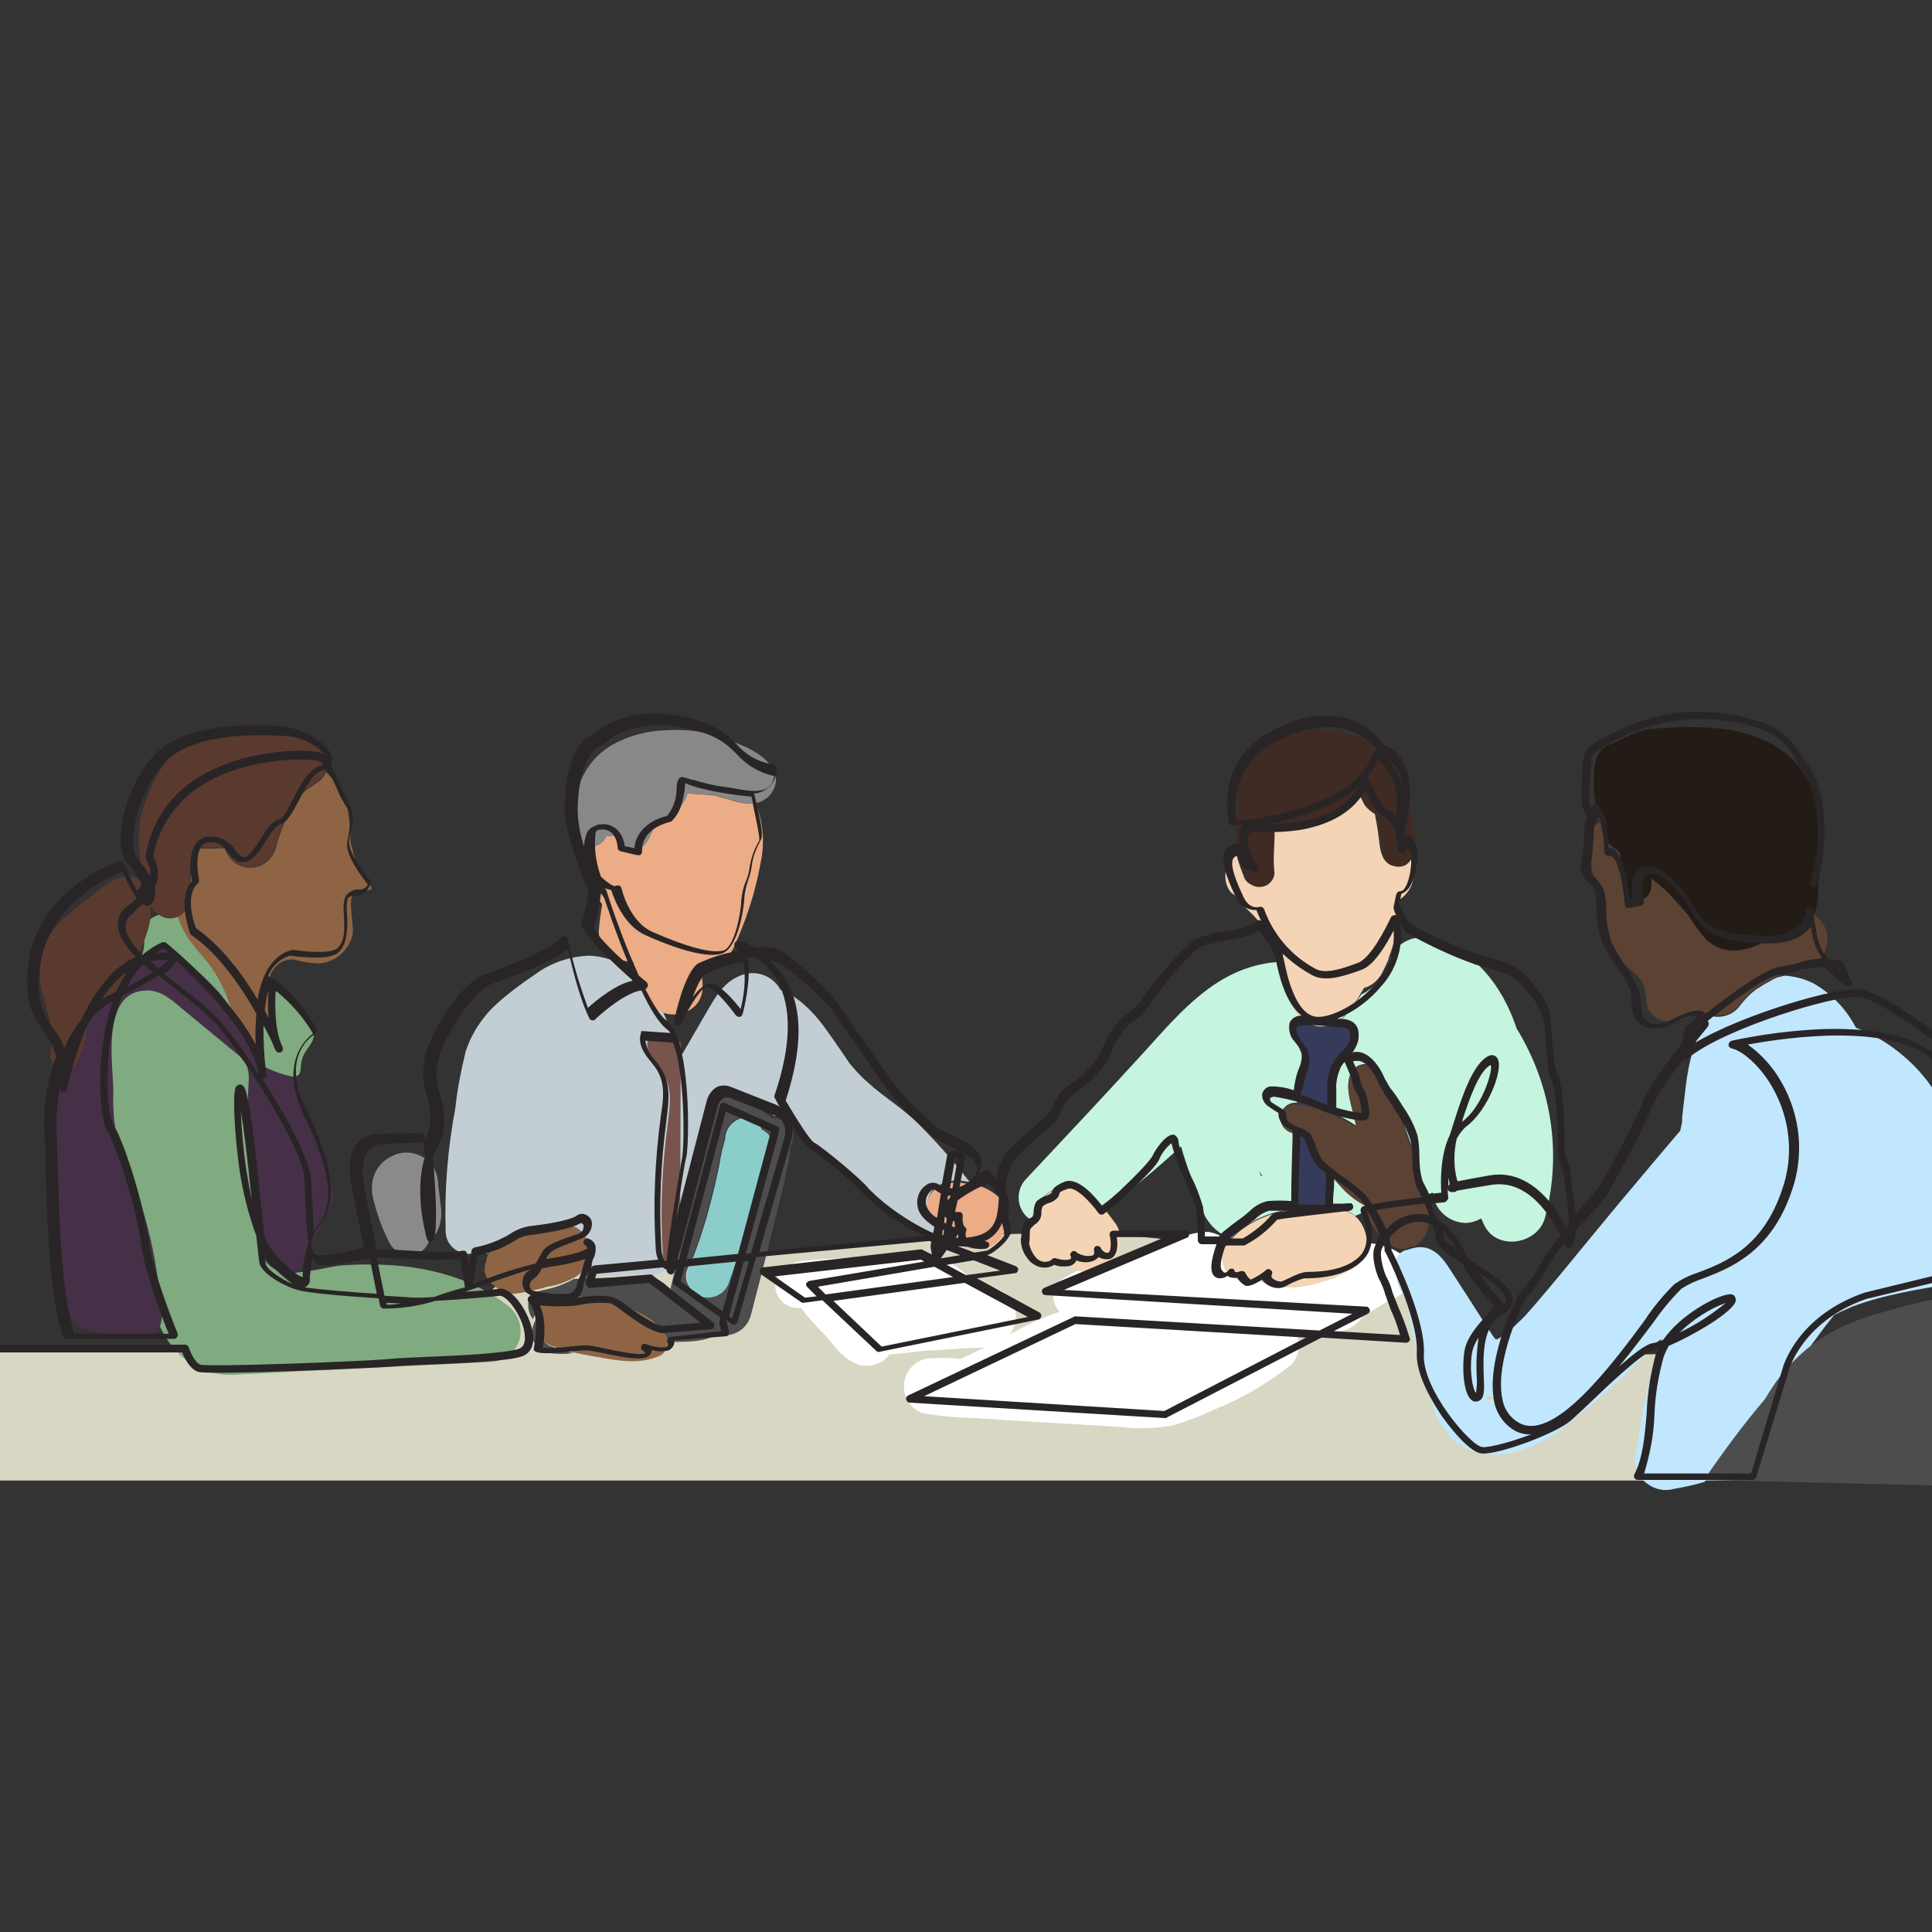 <?xml version="1.0" encoding="utf-8"?>
<!-- Generator: Adobe Illustrator 24.1.2, SVG Export Plug-In . SVG Version: 6.00 Build 0)  -->
<svg version="1.1" id="Layer_1" xmlns="http://www.w3.org/2000/svg" xmlns:xlink="http://www.w3.org/1999/xlink" x="0px" y="0px"
	 viewBox="0 0 300 300" style="enable-background:new 0 0 300 300;" xml:space="preserve">
<rect x="0" y="0" width="300" height="300" fill="#333333" stroke="none"/>
<style type="text/css">
	.st0{clip-path:url(#SVGID_2_);}
	.st1{fill:#D7D7C3;}
	.st2{fill:#C5F4DF;}
	.st3{fill:#363B5C;}
	.st4{fill:#C2CED3;}
	.st5{fill:none;}
	.st6{fill:#F3D46D;}
	.st7{fill:#FFFFFF;}
	.st8{fill:#80AA80;}
	.st9{fill:#463047;}
	.st10{fill:#F0B089;}
	.st11{fill:#8E6444;}
	.st12{fill:#5A3A2F;}
	.st13{fill:#4D4D4D;}
	.st14{fill:#8ACDCB;}
	.st15{fill:#ECAC86;}
	.st16{fill:#D78A63;}
	.st17{fill:#8A8A8B;}
	.st18{fill:#888888;}
	.st19{fill:#F4D4B4;}
	.st20{fill:#5B4232;}
	.st21{fill:#402A24;}
	.st22{fill:#C0E7FD;}
	.st23{fill:#308BB2;}
	.st24{fill:#221B16;}
	.st25{fill:#79544D;}
	.st26{fill:#292526;}
</style>
<g id="Layer_2_1_">
	<g id="Report">
		<g id="Layer_2-2">
			<g id="Report-2">
				<g>
					<defs>
						<rect id="SVGID_1_" width="300" height="300"/>
					</defs>
					<clipPath id="SVGID_2_">
						<use xlink:href="#SVGID_1_"  style="overflow:visible;"/>
					</clipPath>
					<g class="st0">
						<path class="st1" d="M315.8,229.9H-11v-20.1h57c6.1,0,12.2,0.2,18.2,0c5.4-0.2,6.9-3.4,10.4-7.5c1.2-1.6,2.6-2.9,4.3-3.9
							c1.7-0.7,3.6-1.1,5.5-1.2l53.4-4.3c11.9-1,23.9-1.9,35.9-1.1c9.8,0.6,19.6,2.4,29.3,4.3c7.6,1.4,16.5,3.4,22,9.6
							c3.3,3.8,3.1,4.9,8.3,4.9c4.2,0,8.3,0,12.5-0.1c13.4-0.2,26.8-0.7,40.3-0.7h29.8V229.9z"/>
						<path class="st2" d="M164,184.6c3.1-1.1,5.6,1,7.5,3.3c4.1-3.1,8.1-6.4,11.9-9.9c0.4,1.6,1,3.1,1.4,4.5
							c0.6,2.1,1.4,4.2,2.3,6.3c0.7,1.3,1.7,2.3,2.9,3c0.3,0.2,0.7,0.4,1.1,0.5c4.3-4.6,11.5-5.5,17.4-4.4c0.7,0.1,1.4,0.4,1.9,0.9
							c0.6-0.2,1.2-0.5,1.8-0.8c-0.1-0.3-0.2-0.7-0.3-1c-1.3-0.7-2.4-1.7-3.5-2.7c-1.7-1.7-4-4.6-4.2-7.3c-1.2-0.6-2.4-1-3.7-1.3
							c-1.2-0.3-1.9-1.6-1.6-2.8c0.4-1.2,1.6-1.9,2.8-1.6c3.2,0.5,6.2,1.7,8.9,3.5c-0.1-0.4-0.2-0.9-0.3-1.3
							c-0.4-2.1-1.4-4.4-0.7-6.5c0.4-1.3,1.7-2,3-1.7c0.2,0.1,0.4,0.1,0.6,0.2c2,1.4,2.6,3.7,3.6,5.9c0.8,2,1.5,4,2.2,6
							s1.3,4,1.9,6.1c0.2,0.8,0.4,1.6,0.7,2.4c0.2-0.2,0.4-0.4,0.5-0.6l0.4-0.1c0.2,2.6,2.4,4.6,5,4.7c0.9,0,1.8-0.3,2.5-0.7
							c0.2,0.4,0.3,0.7,0.5,1.1c2,4,8.3,2.9,9.4-1.2c2.7-10,1-20.6-4.4-29.4c-2.1-6.4-6.6-12.5-13.5-14c-2.5-0.6-5.1,0.7-6.1,3
							c-0.1,0.1-0.1,0.2-0.1,0.4c0,0.1-0.1,0.2-0.1,0.2c-0.1,0.2-0.1,0.4-0.2,0.6v0.1c-0.3,0.5-0.5,1-0.8,1.5
							c-0.1,0.1-0.2,0.3-0.3,0.4l-0.2,0.3c-0.4,0.4-0.8,0.8-1.2,1.2l-0.3,0.2l-0.4,0.3c-0.3,0.2-0.6,0.4-0.9,0.5
							c-0.8,1.2-1.7,2.3-2.6,3.4c-1.2,1.2-3,1.7-4.6,1.2c-1.6-0.5-2.8-1.7-3.3-3.3c-0.7-1.9-1.1-4-1.1-6.1c-0.5-0.2-1.1-0.3-1.7-0.2
							c-9,0.8-14.6,7.5-20.3,13.8c-6.1,6.7-12.3,13.3-18.5,19.9c-1.5,1.6-1.5,4.1,0,5.7c0.3,0.3,0.6,0.5,1,0.7
							C160.4,187.3,161.9,185.4,164,184.6z M195.8,182.6c-0.1-0.3-0.2-0.6-0.3-0.9c0.1,0.3,0.3,0.6,0.5,0.9L195.8,182.6z"/>
						<path class="st3" d="M201,159.1c-0.1,0.8,0.1,1.6,0.6,2.2c0.5,0.6,0.9,1.3,1.2,2.1c0.1,1.1-0.1,2.1-0.6,3.1
							c-0.6,2.1-0.9,4.2-0.9,6.4c-0.2,4.8-0.3,9.6-0.2,14.4c1.7,0.3,3.5,0.4,5.2,0.3l0.6-18.8c-0.1-1.2,0.2-2.4,0.7-3.6
							c0.6-1.1,1.7-1.9,2.4-3s0.8-2.8-0.3-3.4c-0.5-0.2-1-0.3-1.5-0.3C207.1,158.5,201,157.6,201,159.1z"/>
						<path class="st4" d="M77.4,193c1.6-0.8,3.3-1.4,5-1.9c2-0.6,3.8-1.3,5.9-0.8c3.2,0.7,4.2,5.1,1.9,7.3
							c-0.1,0.1-0.3,0.2-0.4,0.4l0.6,0.1l1.4,0.1l2.9-0.1c2,0,4.7-0.5,6.8,0c0.6-0.2,1.1-0.4,1.6-0.7c1.8-1.2,2.8-3.1,2.9-5.2h0.2
							c0.4-1.8,0.8-3.6,1.3-5.4c0.5-2.3,1.1-4.7,1.7-7c0.5-1.9,1-3.8,1.7-5.7c-0.4-1.1-0.2-2.3,0.5-3.3c0.9-1.2,3-1.8,4.3-0.9
							l3.7,2.8l0.8,0.6c0.2,0,0.3,0,0.5,0c0.3,0,0.5,0.1,0.8,0.2c0.4,0.1,0.7,0.4,1,0.6l0.5,0.6l0.3,0.6l0.2,0.1
							c0.6,0.4,1.1,0.8,1.7,1.2l0,0l0.1,0.1l0.8,0.7c1.2,0.9,2.3,1.9,3.4,2.9c4.6,4,9.2,8.2,14.7,10.9c0.9,0.4,1.8,0.6,2.8,0.6
							l-0.1-0.1l-0.3-0.2c-0.4-0.3-0.8-0.6-1.1-0.9c-0.6-0.7-1.1-1.6-1.4-2.5c-0.4-1.5,0.2-3.2,1.6-4c0.9-0.5,1.9-0.8,3-0.8
							c0.5,0,1,0.1,1.5,0.2h0.4l-0.3-0.3c-2.4-3.1-5.1-6.1-7.9-8.9c-3.2-3-5.8-4.3-8.8-7.3c-0.6-0.6-1.1-1.2-1.7-1.9l-0.2-0.3
							c-0.2-0.3-0.4-0.6-0.6-0.9c-1.1-1.6-2.2-3.2-3.3-4.7c-1.6-2.1-3.9-4.5-6.6-5.5c-1.3-2.4-4.3-3.3-6.7-2c0,0,0,0,0,0l0,0
							c-2,0.9-3.3,2.9-4.4,4.8s-2.2,3.8-3.3,5.7c-0.5,0.9-1,1.7-1.6,2.6c-0.3-2.2-0.9-4.3-1.7-6.4c-0.2-0.6-0.5-1.1-0.8-1.7
							c-0.8-0.4-1.5-1-1.9-1.7c-0.5-0.9-1-1.9-1.3-2.9c-2.1-2.2-4.9-3.6-8-3.7c-3,0.1-6,1.1-8.4,2.9c-2.1,1.4-4.1,2.9-6,4.6
							c-2.2,2-3.9,4.6-4.8,7.4c-0.7,2.9-1.3,5.8-1.6,8.8c-1.2,6.3-1.7,12.7-1.5,19.1c0,2,1.7,3.5,3.6,3.5c0.6,0,1.2-0.2,1.7-0.5
							c0.4,0.2,0.8,0.4,1.2,0.5C75.9,194.1,76.5,193.4,77.4,193z"/>
						<path class="st5" d="M211.9,153.4c-0.2,0.4-0.5,0.8-0.7,1.2c0.3-0.2,0.6-0.3,0.9-0.5l0.4-0.3l0.3-0.2c0.4-0.4,0.8-0.8,1.2-1.2
							l0.2-0.3c0.1-0.1,0.2-0.3,0.3-0.4c0.3-0.5,0.6-1,0.8-1.5v-0.1c0.1-0.2,0.2-0.4,0.2-0.6c0-0.1,0-0.2,0.1-0.2
							c-0.3,0.6-0.5,1.3-0.9,1.9C214.1,152.3,213.1,153.1,211.9,153.4z"/>
						<path class="st5" d="M232,207.9c-0.2,0-0.3,0-0.3,0.1S231.8,208,232,207.9z"/>
						<path class="st5" d="M195.8,182.6h0.2c-0.2-0.3-0.3-0.6-0.5-0.9C195.6,182.1,195.7,182.4,195.8,182.6z"/>
						<path class="st5" d="M89.8,197.9l-0.4,0.3l2.4-0.1l-1.4-0.2L89.8,197.9z"/>
						<path class="st5" d="M103.2,197.4c-0.5,0.3-1,0.5-1.6,0.7c0.9,0.2,1.8,0.7,2.5,1.4c0.1,0.1,0.3,0.3,0.4,0.4
							c0.6-2.6,1.2-5.1,1.8-7.7h-0.2C106,194.3,104.9,196.2,103.2,197.4z"/>
						<path class="st5" d="M149.1,209.3c-1.5,0.1-3,0.2-4.5,0.3c-0.5,0-1,0.1-1.6,0.1h8.6l1.3-0.6
							C151.7,209.3,150.3,209.3,149.1,209.3z"/>
						<path class="st5" d="M187.2,188.8c-0.9-2-1.7-4.1-2.3-6.3c-0.5-1.4-1-2.9-1.4-4.5c-3.8,3.5-7.8,6.8-11.9,9.9
							c0.6,0.8,1.2,1.5,1.7,2.2c1,1.6,0.9,3.7-0.2,5.2l3.1-1.1c1.9-0.6,3.8-1.2,5.7-1.7s4-1.4,5.9-1.3c0.6,0,1.3,0.2,1.8,0.6h0.5
							C188.8,191.1,187.8,190.1,187.2,188.8z"/>
						<path class="st5" d="M262.1,234.1c0.4-0.7,0.8-1.4,1.2-2c-0.4,0.2-0.8,0.4-1.2,0.6C262.1,233.1,262.1,233.6,262.1,234.1z"/>
						<path class="st5" d="M255.4,210.3c0.6,0.1,1.2,0.1,1.7,0.2c0.3-1,0.5-1.9,0.8-2.9C257.1,208.6,256.2,209.4,255.4,210.3z"/>
						<path class="st5" d="M218.4,193.8c-1,0.2-2-0.2-2.7-0.9c-1.7-1.1-2.9-2.8-3.4-4.8c-0.6,0.3-1.2,0.5-1.8,0.8
							c1.1,1,1.7,2.5,1.6,4.1c1.9,0,3.7,0.6,5.3,1.7C217.7,194.3,218,194,218.4,193.8z"/>
						<path class="st5" d="M218.9,202.8c-0.4-0.7-0.8-1.4-1.2-2.1c-0.5,0.5-1.2,0.8-1.9,1c-0.8,0.6-1.7,1.1-2.6,1.6l-1.7,1
							c-0.9,1.4-2.4,2.3-4.1,2.4c-1.5,0-3.1,0-4.6-0.2l-2-0.1c0.1,0.2,0.3,0.4,0.4,0.7c0.3,0.9,0.4,1.8,0.3,2.7h5.5l13.1,0.1
							c-0.7-2-1.1-4-1.4-6.1C218.8,203.5,218.8,203.1,218.9,202.8z"/>
						<path class="st5" d="M232.4,208L232.4,208z"/>
						<path class="st5" d="M43.3,199.3L43.3,199.3C43.1,200.5,43.4,199.4,43.3,199.3z"/>
						<path class="st5" d="M-3.7,214"/>
						<path class="st6" d="M231.2,217.2L231.2,217.2z"/>
						<path class="st6" d="M230.6,216.7c0.1,0.3,0.3,0.5,0.6,0.6l0,0l-0.1-0.1h-0.1c-0.1-0.1-0.1-0.1,0.1,0h0.7
							c0.4-0.1,0.9-0.3,1.4-0.4l0.2-0.1c-0.5,0.1-0.9,0.1-1.4,0.1C231.5,216.8,231.1,216.8,230.6,216.7z"/>
						<path class="st6" d="M231.2,217.3L231.2,217.3z"/>
						<path class="st7" d="M138.1,210.3c1.7-0.1,3.3-0.3,5-0.5c0.5-0.1,1-0.1,1.6-0.1c1.5-0.1,3-0.2,4.5-0.3c1.2-0.1,2.6,0,3.8-0.2
							l-1.3,0.6l-2.5,1.2c-1.5-0.1-3-0.2-4.5-0.1c-2.2,0-4,1.6-4.3,3.8c-0.3,2.1,1,4.2,3.1,4.8c2.7,0.4,5.4,0.7,8.1,0.7l7.6,0.5
							l15.1,0.9c2.5,0.3,5,0.2,7.5-0.2c2.3-0.6,4.6-1.5,6.7-2.5c4.3-1.7,8.2-4,11.9-6.9c0.6-0.6,1-1.3,1.2-2.1
							c0.2-0.9,0.1-1.9-0.3-2.7c-0.1-0.2-0.2-0.5-0.4-0.7l2,0.1c1.5,0.2,3.1,0.3,4.6,0.2c1.7-0.1,3.2-1,4.1-2.4l1.7-1
							c0.9-0.5,1.7-1,2.6-1.6c0.7-0.2,1.3-0.5,1.9-1c-0.7-1.2-1-2.5-1.1-3.8c0-0.9,0.3-1.7,0.8-2.3c-1.6-1.1-3.4-1.6-5.3-1.7
							c0,1.7-0.9,3.2-2.4,4.1c-3.7,2-8.8,3.6-12.9,2.4c-0.6-0.2-1.2-0.5-1.7-0.9c-0.3,0.1-0.6,0.2-0.9,0.2c-1.4,0.3-2.9-0.2-3.8-1.3
							c-0.9-1.1-1-2.7-0.3-4c0.3-0.4,0.6-0.8,0.9-1.1c-0.4-0.1-0.7-0.3-1.1-0.5h-0.5c-0.6-0.3-1.2-0.5-1.8-0.6c-2-0.1-4,0.7-5.9,1.3
							s-3.8,1.1-5.7,1.7l-3.1,1.1c-0.3,0.4-0.6,0.8-1.1,1.1c-1.3,1-3,1.3-4.5,0.8c-0.8,0.3-1.6,0.8-2.4,1.3
							c-1.5,1.1-1.9,3.2-0.8,4.7c0.1,0.1,0.2,0.2,0.3,0.4c-2.7,0.9-5.2,2.1-7.7,3.5c1.5-2,1.2-4.8-0.8-6.4c-0.5-0.4-1-0.6-1.6-0.8
							c-0.7-0.2-1.5-0.3-2.3-0.3c-0.5-0.5-1-1-1.6-1.4c-1.3-1.2-2.7-2.2-4.3-2.9c-3.2-1.3-7.3-0.5-10.6-0.3s-6.7,0.3-10.1,0.6
							c-2,0.2-3.9,0.7-4.8,2.6c-0.8,1.7,0,3.7,1.8,4.5c0,0,0,0,0,0c0.1,0.1,0.3,0.1,0.5,0.2c0.4,0.1,0.8,0.1,1.2,0.1h0.2
							c1.1,1.5,2.3,2.8,3.6,4.1c0.8,0.9,1.6,1.9,2.4,2.8c0.9,0.9,2,1.6,3.1,2C135.4,212.3,137.2,211.7,138.1,210.3z"/>
						<path class="st8" d="M49.2,212.8l26.8-1.3c0.8,0,1.5-0.2,2.2-0.6c1.2-0.6,2.2-1.7,2.5-3c0.5-2.1-0.4-4.3-2.3-5.5
							c-4.9-3.7-11-5.4-17-5.9c-2.8-0.2-5.6-0.2-8.4,0c-3.2,0.3-9.3,2.6-11.6-0.5c-1.1-1.5-1.3-3.5-1.5-5.3
							c-0.4-3.8-0.6-7.7-0.8-11.5c-0.1-1.8-0.4-3.7-0.3-5.6c0-1.6,0.6-3.1,0.5-4.6c0-0.7-0.1-1.4-0.3-2.1c-0.9-3.7-2.2-7.4-3.3-11
							c-1-3.5-2.6-6.8-4.5-9.9c-0.9-1.6-2.3-2.9-3.9-3.8c-1.7-0.7-4.1-0.1-4.7,1.6c-0.2,0.9-0.2,1.8-0.2,2.7
							c-0.1,2.8-2.2,5.1-3.5,7.6c-2.5,4.8-2.9,13.1-2.1,18.4c0.8,4.6,2.2,9,4.1,13.2c1,1.8,1.6,3.8,1.8,5.9c0.1,2.4,0.1,4.9,0.3,7.3
							c0.6,7.3,4.8,14.6,12.9,14.6C40.4,213.3,44.8,213,49.2,212.8z"/>
						<path class="st9" d="M24.4,197.9c-0.7-4.8-1.9-9.5-3.6-14c-1.1-2.4-2-4.8-2.7-7.4c-0.4-2.3-0.6-4.6-0.5-6.9
							c0-4.4-2.1-15.8,5.3-15.8c2,0,3.6,1.3,5.1,2.6l8.6,7.1c0.7,0.5,1.3,1.2,1.7,1.9c0.3,0.9,0.4,1.8,0.3,2.8
							c-0.3,4.7-0.2,9.4,0.1,14.1c0.4,5,1.3,10.4,4.7,14.1c0.8,0,1.4,1.6,2.7,1.2c1-0.3,0.7-0.8,1-1.6c1-2.5,2.2-5,3.6-7.3
							c0.4-0.7,0.7-1.4,0.9-2.1c0.1-1,0.1-2.1-0.3-3.1c-0.6-2.2-1.3-4.4-2.1-6.6l-2.3-6.4c-0.3-1.3-1-2.4-1.9-3.3
							c-1.5-1.2-4.2-1.1-5.3-2.6c-0.4-0.6-0.3-1.4-0.5-2.1c-0.5-1.1-1-2.2-1.7-3.2c-1-1.8-2.1-3.5-3.4-5.1c-2.3-2.5-4.8-4.8-7.7-6.7
							c-0.5-0.4-1.1-0.7-1.7-0.7c-0.4,0.1-0.8,0.3-1.1,0.6c-1.7,1.4-3.5,2.3-5.3,3.5C7,158.8,8.3,173.6,8.8,185.9
							c0.2,5.4,0.7,10.7,1.3,16.1c0.2,1.8,1.3,4.2,3.4,4.5c2.9,0.4,10,3,11.4-0.7c0.4-1.5,0.4-3,0-4.5
							C24.8,200.1,24.6,199,24.4,197.9z"/>
						<path class="st10" d="M34.7,131.2l-0.1-0.1L34.7,131.2L34.7,131.2z"/>
						<path class="st11" d="M41.8,156.3c0.5-2.8-1-4.2,1.3-6.5c0.7-0.6,1.6-0.9,2.6-0.8c1.3,0.4,2.7,0.6,4.1,0.6
							c2.3-0.3,4.2-1.9,4.9-4.2c0.5-1.8-1.2-6.7,0.8-7c0.6,0,1.3-0.1,1.9-0.2c0.1,0,0.2-0.1,0.3-0.2c0-0.2,0-0.3-0.2-0.4
							c-1.4-1.7-2.4-3.7-2.8-5.9c-0.1-0.3-0.2-0.6-0.2-0.5c-0.1-0.6-0.1-1.2-0.1-1.8c-0.1-1.2-0.2-2.4-0.4-3.7
							c-0.5-2.2-1.7-4.3-3.4-5.8c-0.1,0.4-0.4,0.7-0.6,1c-0.8,0.8-1.9,1.3-2.7,2c-0.7,0.6-1.3,1.4-1.8,2.2c-1.2,2.1-2.1,4.3-2.7,6.7
							c-0.6,1.9-2.5,3.2-4.5,2.9c-1.6-0.2-3-1.4-3.3-3h-0.1c-1.5,0.1-3,0.1-4.5,0c-0.2,0.6-0.3,1.2-0.5,1.9
							c-0.2,1.2-0.3,2.5-0.3,3.7c0.1,1.6,0,3.3-1.2,4.5c-0.2,0.2-0.5,0.4-0.8,0.5c0.5,1.5,1.2,2.9,2.2,4.2c1.2,1.6,2.6,2.9,3.6,4.6
							c1,1.6,1.8,3.4,2.4,5.2c0.7,2,2.6,4.1,3.7,6c0.1,0.1,0.2,0.2,0.3,0.3c0.4,0.2,0.7-0.3,0.8-0.7l1.3-5.2
							C41.8,156.4,41.8,156.4,41.8,156.3z"/>
						<path class="st12" d="M29.5,137.2c-0.1-1.3,0-2.5,0.3-3.7c0.1-0.6,0.3-1.2,0.5-1.9c1.5,0.1,3,0.1,4.5,0h0.1
							c0.4,1.6,1.7,2.8,3.3,3c2,0.3,3.9-1,4.5-2.9c0.6-2.3,1.5-4.6,2.7-6.7c0.5-0.8,1.1-1.6,1.8-2.2c0.9-0.6,1.8-1.3,2.7-2
							c0.3-0.3,0.5-0.6,0.6-1c0.8-2.3-1.7-4.7-3.6-5.3c-1.1-0.3-2.2-0.4-3.3-0.3h-9.5c-1,0-2.1,0-3.1,0.2c-4.9,1.1-8,8-9.1,12.4
							c-0.9,3.7,0.1,8.8,1.1,12.5c-1.6-5.7-5.7-2.7-8.8-0.2l-2.4,1.9c-3.9,3.1-5.7,5.6-5.6,10.6c0.1,3.7,2.7,8.1,1.7,11.6
							c-0.7,2.4,2.9,4.1,4.1,1.7c0.6-1.3,1.1-2.6,1.3-4c0.1-1.1,0.4-2.3,0.4-3.4c0.2-0.6,0.3-1.2,0.4-1.8h0.1c3.4,0,5.5-4.2,6.9-6.9
							c1.1-2,2.8-5.8,2.2-8.4c0.4,0.8,1,1.5,1.8,1.9c0.7,0.4,1.6,0.4,2.4,0.1c0.3-0.1,0.6-0.3,0.8-0.5
							C29.5,140.5,29.6,138.9,29.5,137.2z M34.7,131.2L34.7,131.2l-0.1-0.1C34.7,131.1,34.7,131.2,34.7,131.2L34.7,131.2z"/>
						<path class="st13" d="M87.3,201.1c1.7,0,3.4,0.3,5,0.7c1.3,0.2,2.5,0.5,3.8,0.9c2.9,0.9,5.6,2,7.2,4.7c0.2,0.3,0.3,0.6,0.3,1
							h0.4c2.3-0.1,5.3,0.1,7.3-1.2h0.1c2.3,0.6,4.6-0.7,5.2-3c1.6-6.1,3.1-12.1,4.6-18.2c0.4-1.5,0.7-3,1-4.5
							c0.3-1.1,0.5-2.2,0.5-3.3c0.1-0.2,0.2-0.3,0.2-0.5c0.1-0.2,0.2-0.5,0.2-0.8c0.1-0.4,0.1-0.8,0-1.2l-0.1-0.1l-0.3-0.6l-0.5-0.6
							c-0.3-0.3-0.6-0.5-1-0.6c-0.2-0.1-0.5-0.2-0.8-0.2c-0.2,0-0.3,0-0.5,0l-0.8-0.6l-3.7-2.8c-1.3-1-3.4-0.3-4.3,0.9
							c-0.7,0.9-0.9,2.2-0.5,3.3c-0.7,1.9-1.2,3.7-1.7,5.7c-0.6,2.3-1.2,4.7-1.7,7c-0.4,1.8-0.8,3.6-1.3,5.4
							c-0.6,2.6-1.2,5.1-1.8,7.7c-0.1-0.2-0.2-0.3-0.4-0.4c-0.7-0.7-1.5-1.2-2.5-1.4c-2.2-0.5-4.8,0-6.8,0l-2.9,0.1l-2.4,0.1
							c-1.4,0.8-3,1.4-4.7,1.7c-0.7,0.2-1.3,0.3-2,0.5c-0.6,1.4-0.5,3,0.4,4.1c0-0.1,0-0.3,0.1-0.4
							C83.9,202.4,85.5,201.1,87.3,201.1z M110.3,186.4c0.5-1.9,0.9-3.7,1.3-5.6c0.2-1.4,0.5-2.7,0.9-4c0-1.6,1.1-2.9,2.6-3.3
							c1.3-0.2,2.6,0.5,3.1,1.8c1.3,0.6,1.9,1.9,1.6,3.3c-1.2,3.4-1.9,7.3-3.7,10.4c-0.8,3.4-1.8,6.7-3,10c-0.5,1.7-2.3,2.8-4.1,2.3
							c-1.6-0.4-3-2.4-2.3-4.1C108.2,193.7,109.4,190.1,110.3,186.4L110.3,186.4z"/>
						<path class="st13" d="M83.2,204.9c-1.1,1.8-0.7,4.5,1.7,5.1c1.4,0.3,2.7,0.3,4.1,0.1c-1.3-0.3-2.6-0.7-3.8-1.2
							C83.9,208,83.1,206.5,83.2,204.9z"/>
						<path class="st14" d="M106.8,197.3c-0.7,1.7,0.7,3.6,2.3,4.1c1.8,0.4,3.6-0.6,4.1-2.3c1.2-3.3,2.2-6.6,3-10
							c1.8-3.2,2.4-7.1,3.7-10.4c0.4-1.3-0.3-2.7-1.6-3.3c-0.5-1.3-1.8-2-3.1-1.8c-1.5,0.4-2.6,1.7-2.6,3.3c-0.4,1.3-0.7,2.6-0.9,4
							c-0.4,1.9-0.8,3.7-1.3,5.6C109.5,190.1,108.3,193.7,106.8,197.3z"/>
						<path class="st15" d="M102.6,157.1c2.8,1.3,6.6-0.4,6.5-4c0-1.1-0.2-2.3-0.6-3.3l0.4-0.2h0.1c1.9,0.4,3.9-0.5,4.8-2.2
							c2-4.3,3.5-8.8,4.3-13.4c0.7-3.1,0.4-6.4-0.8-9.3c-0.2,0-0.4,0.1-0.6,0.1c-1.2,0-2.5-0.3-3.6-0.7l-1.2-0.3
							c-0.3-0.1-0.6-0.2-0.9-0.3c-0.9-0.1-1.9-0.1-2.8-0.2l-1.5-0.1c-0.4,1.4-1.4,2.5-2.7,3.2c-0.5,0.4-1.1,0.6-1.7,0.8
							c-0.2,0.1-0.3,0.2-0.3,0.1c-0.1,0.2-0.3,0.4-0.4,0.7c-0.3,1.1-0.8,2.1-1.4,3c-1.5,1.9-4.1,0.5-4.8-1.3
							c-0.4,0.1-0.9,0.1-1.3,0.1c-0.1,0.1-0.1,0.3-0.2,0.4c-0.3,0.5-0.7,0.9-1.3,1.1c-0.5,0.2-1.1,0.3-1.7,0.1
							c-0.3,2.2,0.1,4.3,1,6.3c0.5,1,1,1.9,1.6,2.7c-0.2,1.3-0.4,2.6-0.5,3.9c-0.3,2.6,2.5,5.1,5,5h0.3c0.3,1.1,0.6,2.2,1,3.3
							c0.3,1,0.7,2,1.3,2.9C101.2,156.2,101.9,156.8,102.6,157.1z"/>
						<path class="st16" d="M101.6,124.6l-0.3,0.1L101.6,124.6z"/>
						<path class="st15" d="M150,183.8L150,183.8c-0.4-0.1-0.9-0.2-1.4-0.2c-1.1,0-2.1,0.3-3,0.8c-1.4,0.8-2,2.5-1.6,4
							c0.3,0.9,0.7,1.8,1.4,2.5c0.3,0.4,0.7,0.7,1.1,0.9l0.3,0.2l0.1,0.1l0,0c1.4,1.1,3.1,1.8,4.9,1.9c4.1,0.1,6.2-5.2,3.3-8.1
							c-1.3-1.2-2.9-1.9-4.7-2.1h-0.1L150,183.8z"/>
						<path class="st17" d="M60.6,193.2c0.8,1.3,2.4,2,3.8,1.6c1-0.3,1.9-1,2.2-2.1c0.5-0.3,0.9-0.8,1.2-1.3
							c0.7-1.4,0.9-2.9,0.6-4.4c-0.1-1.2-0.3-2.3-0.4-3.5c-0.1-1.8-1.2-3.4-2.9-4.1c-1.3-0.6-2.8-0.6-4.2,0.1
							c-2.9,1.4-3.7,4.3-2.8,7.2C58.7,189,59.5,191.2,60.6,193.2z"/>
						<path class="st11" d="M89.5,198.2l0.4-0.3c0.1-0.1,0.3-0.2,0.4-0.4c2.3-2.2,1.3-6.6-1.9-7.3c-2.2-0.5-3.9,0.2-5.9,0.8
							c-1.7,0.5-3.4,1.1-5,1.9c-0.8,0.5-1.5,1.2-1.8,2.1c-0.1,0.3-0.2,0.6-0.2,0.9c-0.6,1.3-0.1,2.8,1.1,3.6
							c0.8,0.9,1.9,1.4,3.1,1.4c1.1-0.1,2.2-0.3,3.3-0.6c0.7-0.1,1.3-0.3,2-0.5C86.5,199.6,88.1,199,89.5,198.2z"/>
						<path class="st11" d="M102.5,210.5l0.2-0.1c0.6-0.5,0.9-1.2,0.9-2c0-0.4-0.1-0.7-0.3-1c-1.7-2.7-4.3-3.8-7.2-4.7
							c-1.2-0.4-2.5-0.7-3.8-0.9c-1.6-0.4-3.3-0.7-5-0.7c-1.8,0-3.4,1.2-4,3c0,0.1-0.1,0.3-0.1,0.4c0,0.1,0,0.3,0,0.4
							c-0.2,1.6,0.6,3.1,2,3.9c1.2,0.5,2.5,0.9,3.8,1.2c1,0.2,2,0.4,3.1,0.6l1.7,0.3C96.8,211.4,99.6,211.8,102.5,210.5z"/>
						<path class="st18" d="M92.7,131.3c0.5-0.2,1-0.6,1.3-1.1c0.1-0.1,0.1-0.3,0.2-0.4c0.4,0,0.9,0,1.3-0.1
							c0.7,1.8,3.3,3.2,4.8,1.3c0.6-0.9,1.1-1.9,1.4-3c0.1-0.2,0.2-0.4,0.4-0.7c0,0.1,0.1,0,0.3-0.1c0.6-0.2,1.2-0.5,1.7-0.8
							c1.3-0.7,2.3-1.8,2.7-3.2l1.5,0.1c0.9,0.1,1.9,0,2.8,0.2c-0.1,0,1,0.3,0.9,0.3l1.2,0.3c1.2,0.4,2.4,0.7,3.6,0.7
							c0.2,0,0.4,0,0.6-0.1c2.3-0.4,4-3.2,2.6-5.4c-1.8-2.7-5.1-3.7-8-4.8c-2.8-1-5.7-1.3-8.7-1.1c-3.1,0.1-6.2,1-8.8,2.6
							c-3,2-4.9,5.2-5.1,8.8c0,0.4,0,0.8,0.1,1.3c-0.1,0.1-0.2,0.2-0.2,0.3c-0.2,0.3-0.3,0.6-0.4,0.9c-0.1,0.3-0.1,0.7-0.1,1
							c0,0.6,0.2,1.1,0.4,1.6c0.1,0.2,0.3,0.4,0.5,0.6c0.1,0.1,0.1,0.1,0.2,0.2c0.3,0.3,0.7,0.6,1.1,0.7l0,0
							C91.6,131.5,92.2,131.5,92.7,131.3z M101.3,124.7l0.3-0.1L101.3,124.7z"/>
						<path class="st19" d="M172,196.4c0.4-0.3,0.8-0.7,1.1-1.1c1.2-1.5,1.2-3.6,0.2-5.2c-0.5-0.7-1.1-1.5-1.7-2.2
							c-1.9-2.3-4.4-4.4-7.5-3.3c-2.2,0.8-3.5,2.8-4,5.1c-0.3,1.4-0.4,2.7-0.2,4.1c0,1.2,0.8,2.3,1.9,2.8c1.2,0.5,2.5,0.3,3.4-0.6
							l0.2-0.2c0.1,0.1,0.2,0.2,0.3,0.3c0.5,0.6,1.2,1,2,1.2C169.1,197.7,170.7,197.4,172,196.4z"/>
						<path class="st19" d="M200.6,155.9c0.5,1.6,1.7,2.8,3.3,3.3c1.6,0.5,3.4,0,4.6-1.2c1-1.1,1.9-2.2,2.6-3.4
							c0.2-0.4,0.5-0.8,0.7-1.2c1.2-0.3,2.2-1.2,2.8-2.3c0.3-0.6,0.6-1.2,0.9-1.9c0.1-0.1,0.1-0.2,0.1-0.4c1-2.5,1.6-5.1,1.7-7.8
							v-1.3c1.4-0.9,2.3-2.5,2.2-4.2c-0.1-0.9-0.2-1.8-0.5-2.6c-0.1,0.2-0.1,0.3-0.2,0.5c-0.6,1-2,1.4-3.1,0.8
							c-0.3-0.2-0.6-0.5-0.8-0.8c-0.8-1.4-0.7-3.1-1-4.7c-0.1-0.8-0.3-1.5-0.4-2.3c-0.2-0.1-0.4-0.3-0.6-0.4c-0.4-0.3-0.7-0.6-1-1
							c-0.2-0.3-0.3-0.6-0.4-0.8c-0.2-0.3-0.3-0.6-0.5-0.9c-2.3,1.9-5,3.4-7.8,4.3c-1.8,0.6-3.7,1-5.6,1c0.1,2.3-0.3,4.6,0,6.8
							c0,1.1-0.9,2.1-2,2.2c-1.1,0.1-2.2-0.5-2.5-1.6c-0.4-1-0.8-2.1-1.1-3.3c-0.6,0.4-1.1,1-1.4,1.7c-0.6,1.4-0.4,3.4,0.8,4.4
							l0.2,0.1l0.3,0.3c0.3,0.4,0.6,0.8,1,1.2c0.5,0.6,1.1,1.1,1.6,1.6c1.1,1.2,2.2,2.4,3.2,3.6c0.4,0.5,1,1.3,1.6,2
							c-0.1,0.7-0.1,1.4-0.1,2.1C199.5,151.9,199.9,153.9,200.6,155.9z"/>
						<path class="st19" d="M210.5,188.9c-0.5-0.5-1.2-0.8-1.9-0.9c-5.9-1.1-13.1-0.2-17.4,4.4c-0.3,0.4-0.6,0.7-0.9,1.1
							c-0.7,1.3-0.6,2.9,0.3,4c0.9,1.1,2.4,1.6,3.8,1.3c0.3-0.1,0.6-0.1,0.9-0.2c0.5,0.4,1.1,0.7,1.7,0.9c4.2,1.2,9.3-0.4,12.9-2.4
							c1.4-0.9,2.3-2.4,2.4-4C212.2,191.4,211.6,189.9,210.5,188.9z"/>
						<path class="st20" d="M220.8,183.7c-0.5-2.1-1.2-4.1-1.9-6.1s-1.3-4-2.2-6c-0.9-2.2-1.5-4.5-3.6-5.9c-1.2-0.7-2.6-0.3-3.3,0.9
							c0,0,0,0,0,0c-0.1,0.2-0.2,0.4-0.2,0.6c-0.7,2.1,0.3,4.5,0.7,6.5c0.1,0.4,0.2,0.9,0.3,1.3c-2.7-1.8-5.7-2.9-8.9-3.5
							c-1.2-0.3-2.4,0.4-2.8,1.6c-0.3,1.2,0.4,2.4,1.6,2.8c1.3,0.3,2.5,0.7,3.7,1.3c0.2,2.7,2.5,5.5,4.2,7.3c1,1.1,2.2,2,3.5,2.7
							c0.1,0.3,0.2,0.7,0.3,1c0.5,1.9,1.7,3.6,3.4,4.8c0.7,0.7,1.7,1.1,2.7,0.9c0.4-0.2,0.9-0.4,1.4-0.4c0.9-0.5,1.5-1.3,1.9-2.2
							c0.4-1.6,0.4-3.4-0.2-5C221.2,185.3,221,184.5,220.8,183.7z"/>
						<path class="st21" d="M195.9,137.7c1.1-0.1,2-1.1,2-2.2c-0.3-2.2,0.1-4.5,0-6.8c1.9,0,3.8-0.4,5.6-1c2.9-0.9,5.5-2.3,7.8-4.3
							c0.2,0.3,0.3,0.6,0.5,0.9c0.1,0.3,0.3,0.6,0.4,0.8c0.3,0.4,0.6,0.7,1,1c0.2,0.2,0.4,0.3,0.6,0.4c0.1,0.7,0.2,1.5,0.4,2.3
							c0.3,1.6,0.2,3.2,1,4.7c0.6,1,2,1.4,3.1,0.8c0.3-0.2,0.6-0.5,0.8-0.8c0.1-0.2,0.1-0.3,0.2-0.5c0.5-1.6,0.6-3.3,0.2-4.9
							c-0.1-1.8-0.7-3.5-1.7-5V123c-0.1-1-0.3-2-0.6-2.9c-1.9-5.1-8.3-6.8-13.4-6.9c-1.2,0-2.3,0.1-3.5,0.4
							c-1.6,0.5-3.1,1.3-4.3,2.4c-1.4,1.1-2.6,2.4-3.5,4c-1.1,2.2-0.3,4.2-0.4,6.2c-0.1,2.4-0.5,4.2,0.2,6.6
							c0.3,1.2,0.7,2.3,1.1,3.3C193.7,137.2,194.8,137.9,195.9,137.7z"/>
						<path class="st22" d="M217.4,194.6c-0.6,0.6-0.9,1.5-0.8,2.3c0.1,1.3,0.5,2.6,1.1,3.8c0.4,0.7,0.8,1.4,1.2,2.1
							c-0.1,0.3-0.1,0.7-0.1,1c0.2,2.1,0.7,4.1,1.4,6.1c0.4,1.4,0.8,2.7,1.1,4.1c0.7,3.1,1.6,6.7,3.9,9.1c4.6,4.8,12,2.6,16.7-0.8
							c4.8-3.6,9.3-7.6,13.4-11.8c0.9-0.9,1.7-1.8,2.6-2.6c-0.3,1-0.6,1.9-0.8,2.9c-1.4,5.2-2.5,10.5-3.2,15.9
							c0,1.5,0.7,2.9,1.9,3.7c1.2,0.9,2.7,1.2,4.1,0.8c1.6-0.3,3.2-0.6,4.8-1.1c2.9-4.4,6.1-8.6,9.5-12.6c0.7-1.2,1.5-2.4,2.4-3.6
							c1.1-1.5,2.4-2.8,3.9-4c0.5-0.6,0.9-1.3,1.4-1.9l0.8-1.1l0.6-0.8c0.5-0.6,1-1.3,1.5-1.9c0.6-0.3,1.1-0.6,1.7-0.8l0.2-0.1
							l0.9-0.4c5-1.9,10.4-2.7,15.6-3.6c2.2-0.6,3.7-2.6,3.7-4.9c-1-10.8-2.4-22.9-11.3-30.4c-2.2-1.9-4.7-3.4-7.4-4.4
							c-1.5-2.9-3.8-5.3-6.6-6.9c-1.4-0.7-2.9-1.1-4.5-1.2l-0.8,0.2c-0.2,0-1.1,0.4-1,0.4c-0.4,0.2-0.7,0.4-1.1,0.6
							s-0.9,0.6-1.3,0.8l-0.3,0.2l-0.5,0.4c-0.8,0.7-1.5,1.5-2.1,2.3c-1.1,1.3-2.9,1.8-4.5,1.3c-0.4,0.5-0.7,1.1-1,1.6
							c-1.9,3.4-2.5,7-2.9,10.8c-0.1,0.8-0.2,1.7-0.3,2.5c0,0.3-0.1,0.7-0.1,1v0.6c-0.1,0.5-0.2,0.9-0.3,1.4l-0.1,0.1l-3.9,4.6
							c-3.2,3.8-6.4,7.6-9.6,11.5s-6.2,7.6-9.4,11.3c-0.7,0.8-1.4,1.6-2.2,2.3c-0.4,0.4-0.9,0.9-1.4,1.3c-0.2,0.1-1.1,0.9-0.7,0.6
							c-0.3,0.2-0.7,0.4-1,0.6l-0.3,0.1l-0.3-0.3l0,0c-0.2-0.3-0.4-0.6-0.6-0.9l-1.1-1.7l-2.3-3.6l-2.2-3.4c-1-1.5-1.9-3.2-3.5-4
							c-0.7-0.4-1.5-0.5-2.4-0.4c-0.5,0.1-0.9,0.2-1.4,0.4C218.1,194.1,217.8,194.3,217.4,194.6z M233.3,216.9
							c-0.4,0.2-0.9,0.3-1.4,0.4h-0.7c-0.2-0.1-0.2-0.1-0.1,0h0.1l0.1,0.1l0,0c-0.3-0.1-0.5-0.4-0.6-0.6c0.5,0.1,0.9,0.2,1.4,0.2
							c0.5,0,0.9,0,1.4-0.1L233.3,216.9z M232.4,208L232.4,208C232.5,208,232.7,208,232.4,208z M232,207.9c-0.2,0.1-0.3,0.1-0.3,0.1
							S231.8,207.9,232,207.9L232,207.9z"/>
						<path class="st23" d="M231.1,217.2"/>
						<path class="st13" d="M317.1,201.9c-4.1-2.5-9.1-1.7-13.6-0.8c-4.8,0.9-9.6,2.1-14.2,3.6c-3.2,1.1-6.3,2.7-8.9,4.9
							c-1.4,1.2-2.7,2.5-3.9,4c-0.9,1.2-1.7,2.4-2.4,3.6c-3.4,4-6.5,8.2-9.5,12.6l49.9,1.2c2.1-4.9,4.6-9.7,6.4-14.7
							C322.8,211.1,322.1,205,317.1,201.9z"/>
						<path class="st20" d="M270,156.2c0.6-0.8,1.4-1.6,2.1-2.3l0.5-0.4l0.3-0.2c0.5-0.3,0.9-0.6,1.3-0.8s0.7-0.4,1.1-0.6
							c-0.1,0.1,0.8-0.3,1-0.4l0.8-0.2c0.3-0.1,0.5-0.1,0.8-0.2l0.9-0.2l0,0c2.5-0.3,4.5-1.7,4.9-4.3c0.3-1.8-0.5-3.6-2-4.6
							c-0.8,2-2.6,3.5-4.7,3.8c-1,0.2-1.9,0.3-2.9,0.4c-2.9,1.6-6.3,2.3-9-0.1c-1-1.2-2-2.4-2.8-3.8L262,142l-0.6-0.7
							c-0.5-0.5-1-1-1.4-1.6c-1.1-1.2-2.3-2.3-3.6-3.3c0,0.4,0,0.8-0.1,1.3c-0.2,2.8-4.3,2.8-4.3,0c0-1.3-0.1-2.6-0.3-3.9
							c-0.1-0.5-0.2-1-0.3-1.4c-2.2-1.2-2.4-2.6-2.7-4.8c-1.2,0.2-1.7,1.6-1.8,2.8c-0.2,3.1,0.6,6.1,1.4,9.1l1.4,5.1
							c0.3,1.5,0.9,3,1.8,4.3c1.2,1.5,3.2,2.5,3.8,4.3c0.4,1.2,0.2,2.5,0.7,3.6c0.8,1.3,2.2,2,3.6,1.8c2.2-0.1,3.7-1.7,5.8-1.2
							C267.1,158,268.9,157.5,270,156.2z"/>
						<path class="st24" d="M251.5,132.4c0.1,0.5,0.2,1,0.3,1.4c0.2,1.3,0.2,2.6,0.3,3.9c0.1,2.8,4.1,2.8,4.3,0c0-0.4,0-0.8,0.1-1.3
							c1.3,1,2.5,2.1,3.6,3.3c0.5,0.5,1,1,1.4,1.6l0.6,0.7l0.2,0.3c0.8,1.3,1.7,2.6,2.8,3.7c2.8,2.4,6.1,1.7,9,0.1
							c1-0.1,1.9-0.2,2.9-0.4c2.2-0.3,4-1.8,4.7-3.8c0.4-1,0.6-2.1,0.6-3.2c0.2-8.4,1.8-18-6.9-23c-2.4-1.3-5.1-2.2-7.8-2.5
							c-3.7-0.4-7.4-0.4-11.1,0c-2.3,0.1-4.1,1.5-6.3,2.3c-2.9,1.1-2.7,4-2.7,6.9c0,1.8,0.7,3.6,1.1,5.4c0.1,1,0.4,1.9,0.9,2.7
							C249.7,131.1,251.3,131.9,251.5,132.4z"/>
						<path class="st8" d="M48.2,159.4c0.2,0.3,0.4,0.7,0.5,1.1c0.2,1-0.7,1.9-1.2,2.7c-0.5,0.8-0.8,1.7-0.8,2.6
							c0,0.4-0.1,0.8-0.3,1.1c-0.4,0.3-0.9,0.4-1.3,0.2c-1.4-0.3-2.8-0.8-4.1-1.5c-0.1,0-0.2-0.1-0.2-0.1c-0.1-0.1-0.1-0.3-0.1-0.4
							l0.2-5.6c0-0.3,0-0.6,0.1-0.8c0.1-0.2,0.2-0.4,0.4-0.5c0.9-1.2,0.4-4.8,2.4-4.5C45.4,153.9,47.4,158.1,48.2,159.4z"/>
						<path class="st25" d="M105.7,161.8l-5.1-0.3c-0.6,2,1.6,3.7,2.6,5.6c1.2,2.1,0.8,4.8,0.5,7.3c-0.9,6.6-1.2,13.3-0.8,20
							c0,0.8,0.2,1.6,0.6,2.3c0.5,0.7,1.4,0.9,2.1,0.4c0,0,0,0,0,0l0,0"/>
						<path class="st26" d="M342.4,228.8h-26.6c6.4-12.4,8.6-21,6.3-25c-0.8-1.4-2.2-2.2-3.8-2.3h-0.1c-2.8,0-9.8,2.2-12.3,3.1
							c0.1-1.2,0.4-3.6,0.5-6.7l2.6-0.6c-0.1,1.1-0.2,1.7-0.2,1.8c0,0.2,0.1,0.4,0.2,0.5c0.2,0.1,0.4,0.2,0.5,0.1
							c0.1,0,11.7-3.8,15.5-1.9c2.6,1.3,0.4,11.7-1.7,18c-0.1,0.3,0,0.6,0.3,0.7s0.6,0,0.7-0.3l5.8-14.2c1-2.9,0.9-5.2-0.5-6.7
							c-3.4-3.7-13-1.2-13.4-1.1l-6.2,1.5c0.4-4.2,1-11.2,0.5-13.5c-0.6-2.8-5.6-18.6-8.4-20.6l-1-0.8c-3.2-2.4-9.2-6.8-12.4-7.2
							s-18.2,3.9-25.6,8.4c1.2-1.5,2.1-2.6,2.1-2.6c0.1-0.2,0.2-0.4,0.1-0.6l-0.1-0.3c3.7-2.9,9-6.9,10.9-7.1c1-0.1,2.1-0.3,3.1-0.6
							c1.3-0.4,2.7-0.6,4.1-0.7c1,1.2,2.1,2.2,3.4,3c0.2,0.1,0.5,0.1,0.7-0.1c0.2-0.2,0.3-0.4,0.1-0.6l-1.2-2.8
							c-0.1-0.2-0.2-0.3-0.4-0.4c-0.7-0.1-1.4-0.2-2.1-0.3c-1-1.3-1.6-2.8-1.8-4.4v-0.1c-0.2-0.9-0.3-1.8-0.4-2.8
							c0-0.3-0.3-0.6-0.6-0.6c-0.3,0-0.6,0.2-0.6,0.5c0,0,0,0,0,0c0,0-0.2,4-6.7,3.8c-7.1-0.2-9-1.6-10.7-4.6s-5.3-7-7.9-6.2
							c-2,0.7-1.8,3.6-1.6,5l-0.5,0.1c-0.1-1.8-0.7-6.5-2.4-7.7c-0.2-0.2-0.5-0.3-0.8-0.3c0,0-0.3-3.3-0.3-3.6
							c-0.1-1.3-0.8-2.5-1.8-3.3c-0.1,0.1-0.8,0.7-0.7,0.7c-0.3-0.8-0.3-1.7-0.2-2.6l0.4-5.5c5.2-4,11.7-5.9,18.3-5.6
							c3.2,0.2,6.5,0.7,9.3,2.1c1.4,0.7,2.6,1.8,3.5,3.1c0.4,0.6,0.6,1.3,1.1,2c0.6,0.8,1.1,1.7,1.5,2.6c0.6,1.6,1,3.2,1.2,4.9
							c0.4,3.4,0.1,6.9-0.9,10.2c0,0.1-0.1,0.3-0.1,0.4c-0.1,0.3,0.1,0.6,0.4,0.7c0.3,0.1,0.6-0.1,0.7-0.4l0.1-0.4
							c0.9-3.5,1.2-7.2,0.9-10.8c-0.2-2.5-1-4.9-2.2-7c-0.5-0.7-1.1-1.4-1.5-2.1c-1-1.8-2.5-3.2-4.3-4.2c-3-1.3-6.3-2.1-9.6-2.2
							c-0.7,0-1.4-0.1-2-0.1c-4.3,0-8.6,1.1-12.5,3c-1.4,0.7-3.5,1.6-4.6,2.8s-0.7,4.6-0.9,6.4c-0.1,1.5-0.1,3,0.9,4
							c-0.3,0.7-0.5,1.5-0.5,2.2c0,1.5-0.1,3.1-0.4,4.6c-0.2,0.7-0.2,1.3,0,2c0.2,0.6,0.6,1.1,1,1.4c0.4,0.4,0.8,0.8,1,1.3
							c0.2,0.9,0.3,1.8,0.3,2.7c0,1.9,0.3,3.7,0.9,5.5c0.7,1.3,1.4,2.6,2.3,3.8c0.8,1.1,1.5,2.4,2.1,3.7c0.1,0.4,0.1,0.9,0.1,1.3
							c0.1,1.6,0.2,4,3,4.5c1.4,0.1,2.9-0.3,4.1-1.1c1.2-0.6,2.3-1.1,3-0.8l0.2,0.1c-0.9,0.8-1.6,1.3-1.8,1.5
							c-0.1,0.1-0.2,0.2-0.2,0.3l-0.5,2.4c-2.4,3-5.3,7-6.1,9.2c-1.6,4.2-6.6,12.9-6.7,12.9c-1,1.3-2,2.5-3.1,3.7
							c-0.2,0.2-0.4,0.4-0.6,0.6c-0.1-1.6-0.3-3.2-0.6-4.7c0-1.2-0.2-2.4-0.6-3.5c-0.3-0.7-0.4-1.5-0.5-2.2c0.1-1.1,0-9.3-1-11.2
							c-0.6-1.1-0.8-3.8-0.9-6.1c-0.1-0.9-0.1-1.8-0.2-2.6c-0.3-3.1-3.2-6-4.4-7.2l-0.1-0.1c-1.2-1.2-4.1-2-7-2.8
							c-3.6-1.3-7.1-2.8-10.4-4.7c-0.7-1-1.3-2-1.6-3.2l0.3-1.4c0.5-0.2,1-0.6,1.3-1.1c1.1-1.8,1.6-5.4,0.8-6.9
							c-0.2-0.6-0.7-1-1.3-1l0,0c-0.1,0-0.2,0-0.3,0.1c0-0.3,0-0.6,0-0.9c0.8-2.8,2.4-11-3.1-13.3c-1-1.3-2.2-2.4-3.6-3.2
							c-2.3-1.3-6.2-2.3-11.8,0c-9.4,3.8-9.5,11.1-8.8,15.2c0.1,0.3,0.3,0.5,0.6,0.5c0.1,0,0.7-0.1,1.6-0.2
							c-0.1,0.1-0.2,0.3-0.3,0.4c-0.4,0.9-0.4,2,0,2.9c-0.1-0.2-0.3-0.3-0.5-0.3c-0.8,0-1.5,0.4-1.9,1c-0.9,1.6,0.2,4.3,1.5,7.1
							c0.5,1.4,1.9,2.3,3.3,2.2c0.2,0.6,0.5,1.1,0.7,1.7c-0.3-0.2-0.6-0.1-0.8,0.1c-0.6,0.8-3.1,1.3-5.1,1.6c-1.4,0.2-2.7,0.5-4,1
							c-2.2,1.1-7.9,8.2-8.5,9.4c-0.6,0.9-1.4,1.7-2.3,2.3c-0.5,0.4-1.1,0.9-1.5,1.3c-1,1.3-1.9,2.7-2.5,4.3c-0.2,0.4-0.3,0.8-0.5,1
							c-1.2,1.8-2.8,3.3-4.6,4.5c-1.1,0.5-1.8,1.8-2.4,3c-0.2,0.4-0.4,0.9-0.7,1.2c-0.4,0.6-1,1.1-1.6,1.6c-0.8,0.7-2,1.8-4.2,3.8
							c-1.4,1.4-2.3,3.2-2.4,5.2c-0.3-0.5-0.7-1-1.1-1.4c-0.3-0.2-0.5-0.3-1.7,0.3c0.1-0.1,0.2-0.3,0.2-0.4c0.3-0.6,0.4-1.3,0.2-2
							c-0.5-1.6-2.7-2.7-4.8-3.7c-1-0.4-1.9-0.9-2.7-1.6l-0.9-0.9c-1.8-1.6-3.6-3.4-5.1-5.3c-0.4-0.6-1.6-2.2-2.9-4.1
							c-2.5-3.7-5.7-8.3-6.6-9.4c-1.4-1.7-6.6-6.6-8.7-7.5c-1.1-0.3-2.1-0.3-3.2-0.1c-0.8-0.5-1.8-0.9-2.7-1.1
							c-0.2,0-0.5,0.1-0.6,0.3c-0.1,0.2-0.1,0.5,0.1,0.7c0.2,0.2,0.3,0.4,0.4,0.6c-2.2,0.3-4.2,1-6.2,1.9c-2.1,1.4-3.6,8.2-3.7,8.9
							c-0.1,0.3,0.1,0.6,0.4,0.7c0.3,0.1,0.6,0,0.7-0.3c1.5-3.2,3.5-6,4.1-5.7c1.3,0.5,3.6,3.4,4.4,4.5c0.2,0.2,0.6,0.3,0.8,0.1
							c0.1-0.1,0.1-0.2,0.2-0.3c0.2-0.7,1.4-5.5,0.8-8.8l1.1-0.1c1.4,0.9,2.6,2.1,3.4,3.5c2.4,4.2,2.3,10.2-0.3,17.9
							c-0.1,0.1-0.1,0.3,0,0.5c0.2,0.3,0.4,0.8,0.8,1.4c-0.2-0.2-0.5-0.3-0.7-0.4l-7.1-2.8l0,0c-0.7-0.2-1.4-0.2-2,0.1
							c-0.7,0.4-1.2,1.1-1.5,1.9l-4.8,18.5c0.6-4.1,1.3-8.6,1.6-9.7c0.4-2,0.8-18.2-3.2-21.1c-0.9-0.7-2-2.5-3.2-4.8
							c0.1,0,0.2-0.1,0.3-0.3c0.2-0.2,0.1-0.6-0.1-0.8l-1.2-1c-2.1-4.6-4.1-10.2-5-13.1c0-0.1,0-0.1-0.1-0.2
							c-0.1-0.1-0.1-0.2-0.2-0.3c0.3,0.2,0.7,0.2,1,0.3c0.5,1.5,2,5.5,5.3,7s9,3.7,11.8,2.9s3.6-7.9,3.6-8.9
							c0.1-0.9,0.3-1.7,0.6-2.6c0.3-0.8,0.5-1.7,0.6-2.6c0.2-1.2,0.7-2.4,1.3-3.5l0.1-0.2c0.3-0.7,0-2.4-0.8-5.8l-0.3-1.3
							c2-0.1,3.6-1.9,3.5-3.9c0,0,0,0,0-0.1l0,0c0-0.3-0.2-0.5-0.5-0.5c-2.2-0.3-4.2-1.4-5.7-3.1c-1.5-1.5-3.3-3.3-8.3-4.3
							c-8.7-1.8-13,1.9-13.8,2.6c-2.8,1-4.5,5.2-4.6,11.1c-0.1,4.7,3.1,12.1,3.7,13.3c-0.2,1.7-0.6,3.4-1.1,5.1c0,0.1,0,0.2,0,0.4
							c0.7,1.8,5.4,6.2,7.9,8.4v0.1c-2.5,0.5-5.6,3-6.9,4.2c-1.3-3.5-2.4-7.1-3.1-10.7c0-0.2-0.2-0.4-0.4-0.4
							c-0.2-0.1-0.4,0-0.6,0.2c-1.3,1.4-5.3,3.3-11.9,5.7l-0.5,0.2c-2.1,0.8-6.7,6.1-8.6,11.8c-0.7,2.3-0.6,4.7,0.1,6.9
							c0.5,2.2,1,4.2-0.3,6.9c0-0.2,0-0.5-0.1-0.7c0-0.3-0.3-0.5-0.6-0.5l-6.5,0.2c-1.3-0.1-2.6,0.5-3.4,1.5
							c-1.8,2.4-0.8,6.6-0.8,6.8l1.9,9.4l-1.8,0.4c-2,0.4-4.8,1-5.7,0.6c-0.3-0.1-0.6-0.8-0.7-1.8c0.3-1.1,0.8-2.1,1.5-3
							c2.7-3.6,1.9-9.3-2.3-17.9c-4.1-8.3,1.2-11.4,1.4-11.5c0.1-0.1,0.2-0.2,0.3-0.4c0.1-0.1,0.1-0.3,0-0.4
							c-0.1-0.2-3.3-5.9-7.3-8.1c-0.1-0.1-0.2-0.1-0.3-0.1c0.6-1.5,1.8-2.7,3.4-3.2c1,0.1,5.8,0.8,7.4-0.4s1.6-4,1.5-6
							c-0.1-0.8-0.1-1.7,0.1-2.5c0.3-0.3,0.5-0.4,1-0.4c1.2,0,2.2-0.7,2.5-1.9c0.1-0.2,0-0.4-0.1-0.6c-0.9-1.1-3.3-4.3-3.2-5.9
							c0.1-0.5,0.1-1.1,0.3-1.6c0.6-1.7,0.3-3.6-0.7-5.1c-0.4-0.7-0.8-1.5-1.1-2.3c-0.4-1-0.9-2-1.4-2.9c0.2-0.2,0.3-0.5,0.3-0.8
							c0.1-1.9-3.8-4.8-7.8-5.2c-2.5-0.2-14.9-1.1-20,4.6c-4.2,4.7-6.3,12.9-4.3,16.3l0.1,0.1c1,1,1.8,2.2,2.4,3.5
							c-0.2,0.4-0.4,0.7-0.7,1c-0.8-1.3-1.5-2.8-2-4.2c-0.1-0.3-0.4-0.4-0.7-0.4c-0.1,0-12.6,4.1-14.2,15.9
							c-0.8,6.2,0.9,8.5,2.4,10.6c0.9,1.1,1.6,2.5,1.9,3.9c-1.3,3.6-2,7.4-1.8,11.3c0.1,2.3,0.2,4.6,0.2,6.8
							c0.3,9.4,0.6,18.3,2.6,25.3c0.1,0.2,0.3,0.4,0.6,0.4H27c0.3,0,0.6-0.3,0.6-0.6l0,0c0-0.1,0-0.2,0-0.2c0-0.1-3.7-8.7-4.5-14.5
							c-0.9-6.1-3.8-15.2-5.5-18c-1-1.7-1.7-10.8,0.8-18.4c0.2-0.6,0.4-1.1,0.6-1.6c1.3-0.6,2.9-1.5,4.4-2.4
							c0.5-0.3,0.9-0.5,1.2-0.8c1,0.9,2.1,1.7,3.2,2.6c1.9,1.4,3.7,3,5.4,4.6c4.2,4.7,13.6,19.4,14,24c0.1,1,0.1,2.2,0.2,3.4
							c0,2.3,0.2,4.6,0.5,6.9c-0.5,1.7-0.8,3.4-0.9,5.1v0.1c0,0.1,0,0.1,0,0.2c-0.2,0-1.2-0.3-4-3.2c-0.9-1-1.5-2.1-2-3.4
							c-0.1-0.6-0.1-1.2-0.2-1.9c-0.7-7.2-1.8-18-2.7-20.6c-0.1-0.2-0.3-0.8-0.8-0.8c-0.3,0-0.6,0.2-0.7,0.4
							c-0.5,1.1-0.2,6.9,0.5,12.2c0.5,3.7,1.4,7.4,2.7,10.9c0.3,2.6,0.4,3.9,0.5,4.3c0.4,1.5,3.5,3.4,5.9,4.1
							c1.6,0.5,7.8,1,12.6,1.3l0.2,1.1c0.1,0.3,0.3,0.5,0.6,0.5c2.7,0,5.4-0.4,8-1.2c3.9-0.2,9.4-0.7,10.1-0.8
							c1.4,0.3,3.7,3.7,3.8,6.3c0.1,1.7-0.8,1.9-1.1,2c-2.6,0.7-9.3,1-14.2,1.2c-2.4,0.1-4.4,0.2-5.5,0.3
							c-3.9,0.4-28.2,1.3-29.6,0.9c-0.8-0.3-1.5-1.8-1.8-2.7c-0.1-0.2-0.3-0.4-0.5-0.4h-39.2c-0.3,0-0.6,0.3-0.6,0.6l0,0l0,0
							c0,0.3,0.2,0.6,0.6,0.6c0,0,0,0,0,0h38.7c0.3,0.8,1.1,2.5,2.4,3c1.6,0.6,27.8-0.6,30.2-0.8c1.1-0.1,3.1-0.2,5.5-0.3
							c5.2-0.2,11.8-0.5,14.4-1.2c1.4-0.4,2.1-1.5,2-3.2c-0.2-2.8-2.7-7.1-4.9-7.4h-0.1c0,0-2.6,0.3-5.6,0.5l2.8-1
							c2.5-0.9,5-1.8,7.4-2.5l-0.1,0.1c-0.6,0.3-1,0.8-1.1,1.4c-0.2,0.7,0,1.5,0.5,2.1c0.3,0.2,0.6,0.4,1,0.5h-0.1
							c-0.2,0-0.5,0.1-0.6,0.3c-0.1,0.2-0.1,0.5,0.1,0.7c1.6,1.5,1.1,5.7,0.8,7.1c-0.1,0.3,0.1,0.5,0.3,0.6c1,0.4,2.9,0.2,5,0
							c1.1-0.2,2.3-0.2,3.4-0.2c0.3,0.1,0.9,0.2,1.5,0.3c3.2,0.7,6,1.2,7.1,0.8c0.5-0.1,0.9-0.5,1-1v-0.2c0.8,0.3,1.7,0.3,2.6,0.1
							c0.6-0.3,1-0.9,0.9-1.6l8-0.6c0.2,0,0.3-0.1,0.4-0.2c0.1-0.1,0.1-0.3,0.1-0.5l-0.4-1.7v-0.1l0.8,0.6c0.2,0.1,0.4,0.1,0.5,0.1
							c0.2-0.1,0.3-0.2,0.4-0.4l2.9-10.1l26.9-2.5l0.3,0.1l-0.1,0.7c0,0.1,0,0.1,0,0.2l0.2,1.1l-1.4-0.7c-0.1-0.1-0.2-0.1-0.3-0.1
							l-24.5,2.8c-0.3,0-0.6,0.3-0.5,0.7c0,0.2,0.1,0.3,0.2,0.4l6.2,4.3c0.1,0.1,0.3,0.1,0.4,0.1l2.9-0.4l8.4,7.9
							c0.1,0.1,0.3,0.2,0.5,0.1l24.6-5c0.2,0,0.4-0.2,0.5-0.5c0-0.2-0.1-0.5-0.3-0.6l-9.7-5.3l5.9-0.8c0.3,0,0.5-0.3,0.5-0.6
							c0-0.2-0.2-0.4-0.4-0.5l-4.4-1.7c1.1-0.3,3.8-2.6,3.7-3.9c-0.1-0.5-0.2-1-0.3-1.5c-0.1-0.3-0.2-0.5-0.2-0.8
							c0.1-0.3,0.4-2.7-0.4-3.7c0.2-2.1,0.5-4.2,2.2-5.8c2.1-2,3.4-3.1,4.2-3.8c0.7-0.5,1.3-1.1,1.7-1.8c0.3-0.4,0.5-0.8,0.7-1.3
							c0.4-1,1-1.8,1.9-2.5c2-1.3,3.8-3,5.1-5c0.1-0.3,0.3-0.6,0.5-1.1c0.5-1.4,1.3-2.7,2.2-3.9c0.4-0.4,0.9-0.8,1.4-1.2
							c1-0.7,1.9-1.7,2.6-2.7c0.6-1.2,6.1-8,7.9-8.9c1.2-0.4,2.4-0.7,3.7-0.9c2.1-0.4,4.2-0.8,5.3-1.6c0.7,0.9,2.3,2.9,2.6,4.4
							c0.4,2.3,1.5,6.9,4,8.8c-0.6,0-1.1,0.2-1.5,0.6c-0.2,0.2-0.4,0.5-0.4,0.8c-0.1,0.9,0.1,1.9,0.8,2.6l0.3,0.4
							c0.4,0.4,0.6,1,0.8,1.5c0.1,0.8-0.1,1.6-0.4,2.3c-0.1,0.2-0.1,0.3-0.2,0.5c-0.3,0.9-0.5,1.9-0.6,2.9c-1.1-0.4-2.3-0.6-3.5-0.6
							c-0.7,0-1.2,0.5-1.4,1.1c-0.1,0.7,0.2,1.4,0.8,1.9c0.6,0.4,1.3,0.9,1.7,1.1c0,0.7,0.2,1.3,0.7,1.8c0.4,0.4,1,0.7,1.5,0.9v1.3
							c-0.1,3-0.2,6.8-0.2,9.7c-1.2-0.1-2.4-0.1-3.6,0c-1.1,0.2-2.1,0.8-2.9,1.6c-0.2,0.2-0.5,0.4-0.7,0.6l-0.8,0.6
							c-2.2,1.6-3,2.3-3.2,2.7h-2.2c0-1.5-0.1-3-0.3-4.6c-0.5-1.6-1-3.1-1.8-4.6c-0.9-2.1-2-4.7-2-5.5c0-0.5-0.3-0.9-0.7-1.1
							c-1.2-0.2-2.9,2.3-3.3,3.2s-3.3,3.8-4.5,4.9c-0.3,0.3-0.5,0.5-0.6,0.6c-0.9,0.8-1.8,1.6-2.8,2.3c-1.1-1.4-3.7-4.5-5.8-3.7
							c-1.4,0.6-1.8,1-2,1.6c0,0.1,0,0.1-0.1,0.2c-0.3,0.2-0.5,0.3-0.8,0.4c-0.6,0.2-1.1,0.5-1.5,0.9c-0.2,0.4-0.4,0.9-0.4,1.5
							c0,0.2,0,0.5-0.1,0.7c-0.1,0.2-0.3,0.3-0.5,0.4c-0.4,0.2-0.8,0.6-1,1c-0.2,0.5-0.3,0.9-0.3,1.4c0,0.3,0,0.5-0.1,0.8
							c0,1,0.3,2,0.9,2.8c0.5,0.8,1.3,1.4,2.3,1.6c0.7,0.1,1.4,0,2-0.4c0.7,0.3,1.5,0.3,2.3,0.2c0.5-0.1,0.9-0.4,1.1-0.8
							c0,0,0,0,0-0.1c0.7,0.3,1.6,0.4,2.3,0.2c0.5-0.1,0.9-0.4,1.2-0.7c0.5,0.3,1.1,0.4,1.7,0.3c1.3-0.4,1.3-2.3,1.1-3.4h7.5
							l-18.8,7.9c-0.2,0.1-0.4,0.4-0.3,0.6c0,0.3,0.3,0.5,0.5,0.5L210,204l-5.1,2.6l-37.9-2.2c-0.1,0-0.2,0-0.3,0.1L141,216.7
							c-0.2,0.1-0.4,0.4-0.3,0.6c0.1,0.3,0.3,0.5,0.5,0.5l39.7,2.4c0.1,0,0.2,0,0.3-0.1l24-12.4l13.1,0.8c0.2,0,0.4-0.1,0.5-0.2
							c0.1-0.1,0.2-0.3,0.1-0.5c-0.5-1.7-1.1-3.3-1.8-4.9c-0.3-0.7-0.6-1.5-0.9-2.3c-0.2-0.8-0.5-1.6-0.9-2.3
							c-0.4-0.7-1.1-3.2-0.8-4.2c0.1-0.3,0.2-0.5,0.4-0.8c0.1,0.3,0.1,0.6,0.1,0.9c0,0.1,0,0.1,0.1,0.2c0.1,0.1,5.2,10.4,4.9,15.6
							c-0.2,3.6,2.7,8.1,3.9,9.9c2,2.8,4.6,5.7,6.2,5.8c2.6,0.2,11.5-3.1,13.8-5.1c0.6-0.5,1.5-1.4,2.7-2.5c3-2.9,8.6-8.2,10.1-8.4
							c0.2,0,0.5-0.1,0.7-0.2c-0.1,0.3-0.2,0.5-0.3,0.8c-0.8,3-1.3,6-1.4,9.1c-0.3,3.6-0.6,7-1.9,9.5c-0.1,0.2-0.1,0.4,0,0.6
							c0.1,0.2,0.3,0.3,0.5,0.3h17.8c0.3,0,0.5-0.2,0.6-0.4l5.1-16.7c0-0.1,2.2-7.6,12-11l15.3-3.7c-0.2,4.2-0.6,7.1-0.6,7.2
							c0,0.2,0.1,0.4,0.2,0.5c0.2,0.1,0.4,0.2,0.5,0.1c0.1,0,9.9-3.4,12.9-3.3c1.2,0,2.2,0.7,2.8,1.7c1.2,2.1,2,8.2-6.7,24.8
							c-0.1,0.2-0.1,0.4,0,0.6c0.1,0.2,0.3,0.3,0.5,0.3h27.6c0.3,0,0.6-0.3,0.6-0.6S342.7,228.7,342.4,228.8L342.4,228.8z
							 M285.7,150.3l0.3,0.6c-0.2-0.2-0.5-0.4-0.7-0.7L285.7,150.3z M260.2,158c-1,0.6-2.2,1-3.4,1c-1.7-0.3-1.9-1.5-2-3.4
							c0-0.5-0.1-1-0.2-1.5c-0.6-1.4-1.3-2.8-2.2-4.1c-0.8-1.2-1.5-2.4-2.2-3.7c-0.5-1.7-0.8-3.4-0.8-5.1c0-1-0.1-2.1-0.4-3.1
							c-0.3-0.6-0.7-1.2-1.2-1.7c-0.3-0.3-0.6-0.6-0.7-1c-0.1-0.5-0.1-1,0-1.5c0.2-1.6,0.3-3.2,0.4-4.8c0-0.9,0.3-1.7,0.8-2.4
							c0.5,1.8,0.8,3.7,0.8,5.6c0,0.3,0.3,0.6,0.6,0.6c0,0,0,0,0,0h0.1c0.2-0.1,0.4,0,0.5,0.1c1.2,0.8,1.8,5.1,2,7.5
							c0,0.2,0.1,0.3,0.2,0.4c0.1,0.1,0.3,0.1,0.5,0.1l1.8-0.4c0.2,0,0.3-0.1,0.4-0.3c0.1-0.1,0.1-0.3,0.1-0.4
							c-0.2-1-0.6-3.8,0.7-4.2c1.5-0.5,4.5,2.1,6.5,5.6c2.1,3.8,4.8,5,11.7,5.2c4,0.1,6-1.3,7-2.6c0.1,0.4,0.1,0.6,0.1,0.7
							c0.2,1.5,0.8,2.9,1.6,4.2c-1.2,0.1-2.4,0.3-3.6,0.7c-1,0.3-1.9,0.5-2.9,0.6c-2.3,0.3-8,4.5-11.5,7.3c-0.2-0.2-0.4-0.3-0.6-0.4
							C263,156.7,261.6,157.4,260.2,158z M115,156.7c-1-1.3-2.8-3.4-4.2-3.9c-0.1-0.1-0.3-0.1-0.4-0.1c-0.9,0-1.9,0.9-2.8,2.1
							c0.6-1.7,1.3-3.1,2-3.6c1.9-0.9,3.9-1.5,5.9-1.8C115.8,152,115.6,154.4,115,156.7z M117.9,130.5l-0.1,0.2
							c-0.7,1.2-1.2,2.6-1.4,4c-0.1,0.8-0.3,1.5-0.6,2.2c-0.4,0.9-0.6,1.9-0.7,2.9c0,1.7-1,7.3-2.8,7.8s-5.8-0.6-11-2.9
							c-3.6-1.6-4.8-6.7-4.8-6.8c-0.1-0.2-0.2-0.4-0.5-0.4h-0.1c-0.1,0-0.3,0-0.4,0.1c-0.1,0-0.7-0.1-2-1.3l-0.2-0.2
							c-0.8-2.2-1.1-4.6-0.8-6.9c0.2-0.3,0.5-0.4,0.9-0.4c2.3-0.1,2.5,2.5,2.5,2.8c0,0.3,0.2,0.5,0.5,0.6l2.6,0.6
							c0.2,0,0.4,0,0.5-0.1c0.1-0.1,0.2-0.3,0.2-0.5c-0.1-3.7,4.2-4.5,4.4-4.6c0.1,0,0.2-0.1,0.3-0.2c1.6-1.6,1.9-4.3,2-5.8
							c2.6,1.2,8,1.9,10.3,2.1l0.3,1.6C117.4,127.2,118,130,117.9,130.5L117.9,130.5z M91,129.7c-0.2,0.6-0.3,1.2-0.3,1.8
							c-0.6-1.9-1-3.9-1-5.9c0.1-5.4,1.6-9.3,4-10c0.1,0,0.2-0.1,0.2-0.2c0,0,2.7-2.8,8.5-2.8c1.4,0,2.9,0.2,4.3,0.5
							c4.7,1,6.2,2.5,7.7,4c1.5,1.7,3.5,2.9,5.8,3.4c0.1,0-0.3,1.1-0.4,1.2c-0.4,0.5-0.9,0.9-1.5,1c-1.7,0.4-4-0.3-5.7-0.5
							c-1.7-0.2-3.3-0.6-4.9-1.1c-0.2,0-0.3,0-0.5-0.1c-0.9-0.2-1.7-0.8-2,0.4c-0.2,0.7-0.1,1.3-0.2,2c-0.2,1.2-0.6,2.3-1.4,3.3
							c-1.8,0.4-4.8,1.8-5.1,5l-1.5-0.3c-0.1-1-0.5-1.9-1.2-2.6c-0.7-0.6-1.5-0.9-2.4-0.8c-0.4,0-0.8,0.1-1.1,0.3
							C91.7,128.5,91.2,129,91,129.7z M92.2,144.1c0.5-1.7,0.9-3.5,1.1-5.3v-0.1c0.2,0.2,0.3,0.5,0.5,0.7c0.3,0.8,1.9,5.8,4,10.7
							C95.2,147.8,92.7,145.3,92.2,144.1L92.2,144.1z M38.2,181.4c-0.4-2.9-0.7-5.9-0.8-8.8c0.6,3.4,1.2,9,1.7,13.8
							C38.8,184.9,38.5,183.2,38.2,181.4L38.2,181.4z M41.3,196.4c-0.1-0.4-0.1-0.8-0.2-1.2c0.3,0.4,0.5,0.7,0.9,1.1
							c1.1,1.2,2.2,2.2,3.5,3.1C43.6,198.6,41.6,197.2,41.3,196.4L41.3,196.4z M153.6,183.7c0.2,0.3,0.5,0.7,0.8,1.1s0.5,0.7,0.7,1
							v0.3c-0.2,2.9-0.4,5.2-3.8,5.9c-0.4,0.1-0.8,0.1-1.2,0.2c-0.3-0.3-0.1-1-0.1-1c0.1-0.1,0.1-0.3,0-0.5
							c-0.1-0.1-0.2-0.2-0.3-0.3c-0.2-0.5-0.3-1-0.2-1.6c0-0.3-0.2-0.6-0.5-0.6c0,0,0,0,0,0c-0.1,0-0.1,0-0.2,0c-0.2,0-0.3,0-0.5,0
							l0.4-1.8C150.2,185.3,151.8,184.4,153.6,183.7L153.6,183.7z M147,194.1l2.1,0.8l-3,0.5L147,194.1z M145.5,189.1
							c-0.8-0.4-1.4-1.1-1.7-2c-0.2-0.9,0.2-1.8,0.9-2.3c0.1-0.1,0.2-0.1,0.3-0.1c0.1,0,0.2,0.1,0.3,0.1c0.2,0.2,0.5,0.4,0.8,0.5
							L145.5,189.1z M146.6,191.1l-0.1,0.7l-0.2-0.1l0.1-0.8L146.6,191.1z M146.6,189.8l0.1-0.9c0.1,0.1,0.2,0.2,0.3,0.3l-0.1,0.8
							L146.6,189.8z M147.9,184.5h-0.4l0.8-4.6c0.2-0.1,0.3-0.1,0.3-0.1c0.1,0,0.1,0.1,0.1,0.2L147.9,184.5z M148,189.6h0.2
							c0,0.3,0.1,0.7,0.1,1l-0.5-0.2L148,189.6z M147.6,185.6l-0.1,0.4l-0.4,0.4l0.1-0.7L147.6,185.6z M148.8,191.6
							c0,0.2,0,0.4,0,0.6h-0.4L148.8,191.6z M149.9,179.8c0-0.3-0.2-0.6-0.4-0.8c0.9,0.4,1.7,1.1,2.2,2c0.1,0.4,0.1,0.7-0.1,1.1
							c-0.5,1-1.4,1.8-2.6,2.2l0.8-4.2C150,179.9,150,179.8,149.9,179.8L149.9,179.8z M104.5,161.9c1.9,4.8,1.8,16.1,1.4,18
							c-0.1,0.5-2,11.3-2.4,15.9h-0.3c-0.3-0.6-0.5-1.3-0.5-2c-0.4-6.6-0.1-13.3,0.8-19.9v-0.1c0.3-2.4,0.7-5.2-0.6-7.5
							c-0.4-0.6-0.7-1.2-1.2-1.7c-0.8-0.8-1.3-1.9-1.5-3L104.5,161.9z M52.4,122.6c0.3,0.9,0.8,1.7,1.2,2.4c1.1,1.6,0.8,2.7,0.6,4.2
							c-0.1,0.6-0.2,1.1-0.3,1.7c-0.2,2.1,2.4,5.4,3.2,6.4c-0.2,0.6-0.8,0.9-1.4,0.8c-0.7,0-1.4,0.3-1.9,0.9
							c-0.5,0.7-0.5,1.8-0.4,3.3c0.1,1.9,0.2,4-1.1,5c-1,0.8-4.6,0.5-6.7,0.2c-0.1,0-0.2,0-0.3,0c-3.2,0.9-4.7,4.1-5.3,7.7
							c-2.3-3.9-5.7-8.4-9.6-11.1c-0.3-0.9-1.7-5.1,0.3-6.9c0.2-0.1,0.2-0.3,0.2-0.6c-0.2-1-0.6-3.9,0.4-5.2
							c0.3-0.4,0.7-0.6,1.1-0.6c1.6-0.2,2.3,0.7,3,1.6c0.6,0.8,1.3,1.6,2.5,1.5s2.3-1.6,3.3-3.2c0.8-1.2,1.6-2.5,2.3-2.7
							c1.1-0.3,1.9-1.8,2.9-3.7c1.1-2.1,2.4-4.7,4-4.7h0.4C51.5,120.6,51.9,121.6,52.4,122.6z M41.7,158c-0.2-0.4-0.4-0.7-0.6-1.1
							c0.1-1.1,0.3-2.1,0.6-3.1C41.6,155.2,41.6,156.6,41.7,158z M21.3,133.4c-1.6-2.7,0-10.2,4.2-14.9c4.7-5.2,16.6-4.4,19-4.2
							c2.6,0.2,4.9,1.5,6.5,3.5c-0.3-0.4-0.8-0.7-1.2-0.9c-1.5-0.6-10.9-0.8-18.3,3.4c-4.8,2.6-8.1,7.3-8.9,12.7
							c0,0.2,0,0.3,0.1,0.5c0.5,0.7,0.7,1.6,0.6,2.4v0.2C22.8,135.1,22.1,134.2,21.3,133.4L21.3,133.4z M22.1,140.4
							c0.2,0.1,0.4,0.2,0.6,0.3c0.5,0,0.9-0.3,1.1-0.7c0.3-0.7,0.4-1.5,0.2-2.2c0.3-0.5,0.4-1.1,0.5-1.7c0.1-1.1-0.1-2.1-0.7-3
							c0.8-4.9,3.9-9.2,8.3-11.6c6.9-4,16-3.8,17.3-3.3c0.3,0.1,0.6,0.3,0.8,0.6c-2.1,0.3-3.5,2.9-4.7,5.3c-0.7,1.3-1.5,3-2.1,3.1
							c-1.2,0.3-2.1,1.7-3,3.2c-0.8,1.2-1.7,2.6-2.4,2.7c-0.5,0-0.9-0.4-1.5-1.1c-0.8-1.4-2.4-2.2-4.1-2.1c-0.8,0-1.5,0.5-2,1.1
							c-1.2,1.7-0.8,4.8-0.6,5.8c-2.4,2.7-0.3,7.9-0.3,8.1c0,0.1,0.1,0.2,0.2,0.3c4.2,2.8,7.8,8.1,10.1,12.2
							c-0.1,1.6-0.2,3.2-0.1,4.8c-3.9-7.6-13.4-15.4-13.9-15.8c-0.1-0.1-0.2-0.1-0.4-0.1h-0.2c-1.1,0.5-2.2,1.2-3.1,2
							c-1.5-1.6-2.6-3.1-2.6-4.4c0-0.8,0.4-1.6,1.1-2C21.2,141.2,21.6,140.8,22.1,140.4z M26.1,147.9c-0.6,0-1.3,0-1.9,0.1
							c0.4-0.3,0.8-0.5,1.3-0.7L26.1,147.9z M8.4,159.9c-1.4-2-2.9-4.1-2.2-9.8c1.3-9.7,10.6-13.9,12.9-14.8
							c0.5,1.5,1.3,2.9,2.1,4.2c-0.4,0.4-0.8,0.8-1.3,1.1c-1,0.7-1.6,1.7-1.6,2.9c0,1.6,1.1,3.4,2.8,5.1c-3.8,1.6-6.5,5.6-8.4,9.6
							c-1.1,1.4-2,2.9-2.7,4.5C9.7,161.8,9.1,160.8,8.4,159.9z M17.3,156.1c-2.5,7.6-1.9,17.3-0.7,19.4c1.6,2.7,4.5,11.8,5.3,17.6
							c0.7,4.9,3.3,11.6,4.3,14H11.5c-1.9-6.8-2.2-15.5-2.5-24.6c-0.1-2.2-0.1-4.5-0.2-6.8c-0.1-2.2,0.1-4.5,0.5-6.7
							c0,0.3,0.2,0.6,0.5,0.6s0.6-0.2,0.6-0.5c0.8-3.6,1.9-7,3.4-10.4c0.9-1.3,2.2-2.4,3.6-3.2L17.3,156.1z M18,154.1
							c-0.3,0.1-0.5,0.2-0.8,0.3c-0.5,0.2-1,0.5-1.4,0.8c1-1.6,2.3-3.1,3.9-4.3C19.1,151.9,18.5,153,18,154.1z M19.7,153.3
							c0.6-1.3,1.5-2.5,2.5-3.6c0.5,0.4,1,0.9,1.5,1.3C22.4,151.8,21,152.6,19.7,153.3z M23.4,149.3c0.9-0.2,1.8-0.3,2.7-0.2
							c-0.4,0.5-0.9,0.9-1.5,1.3C24.2,150,23.8,149.6,23.4,149.3L23.4,149.3z M34,158.3c-1.7-1.7-3.6-3.3-5.6-4.8
							c-1-0.7-2-1.5-2.9-2.3c1.5-1.1,1.8-1.8,1.8-2.1c3.9,3.6,11.7,11.3,12.8,17.4v0.3C38.3,163.7,36.2,160.9,34,158.3L34,158.3z
							 M40.7,167.5h0.2c0.3-0.1,0.5-0.3,0.5-0.6c0-0.2,0-0.3-0.1-0.5c-0.3-2.4-0.4-4.8-0.4-7.2c0.9,1.6,1.5,2.9,1.7,3.5l0.2,0.4
							c0.1,0.3,0.5,0.4,0.8,0.3c0.3-0.1,0.4-0.5,0.3-0.8l-0.2-0.4c-1.1-2.6-1-6.6-0.9-8.4c2.3,1.9,4.3,4.1,5.8,6.7
							c-2.2,1.6-4.8,5.8-1.4,12.7c4,8.2,4.8,13.5,2.4,16.7c-0.3,0.4-0.6,0.9-0.8,1.4c-0.2-1.6-0.2-3.4-0.3-4.6s-0.1-2.4-0.2-3.5
							C48.1,180,44.5,173.3,40.7,167.5L40.7,167.5z M47.3,199.9c0.1,0,0.2-0.1,0.2-0.1c0.5-0.3,0.7-0.8,0.6-1.4c0.1-1,0.2-2,0.4-2.9
							c0.2,0.4,0.5,0.6,0.8,0.8c1.1,0.4,3.3,0,6.3-0.6l1.8-0.4l1.1,5.6C53.8,200.6,49.3,200.2,47.3,199.9L47.3,199.9z M60.1,202.6
							l-0.1-0.3l2.3,0.1C61.6,202.5,60.8,202.6,60.1,202.6L60.1,202.6z M67.4,201.4c-1.3,0.1-2.4,0.1-3.1,0.1l-4.6-0.3l-1.2-5.9H59
							c0.5,0,1.5,0,2.8,0.1c3.2,0.2,6.4,0.3,9.7,0.1l0.7,4.4C70.6,200.3,69,200.8,67.4,201.4L67.4,201.4z M73.2,194.4
							c-0.1,0.4-0.2,1.3-0.4,2.2l-0.3-1.9c0-0.2-0.1-0.3-0.2-0.4c-0.1-0.1-0.3-0.1-0.4-0.1c-1.8,0.4-6.7,0.1-10-0.1
							c-0.9-0.1-1.8-0.1-2.8-0.1h-0.6l-1.9-9.5c0,0-0.9-3.9,0.6-5.8c0.6-0.7,1.6-1.1,2.6-1.1l6-0.2l0.2,2.2
							c-1.8,5.5,0.2,12.5,0.3,12.8c0.1,0.3,0.4,0.5,0.7,0.4c0.2-0.1,0.3-0.2,0.4-0.4c0.6-1.8,0.2-8.6-0.2-12.7
							c0.2-0.5,0.4-1,0.7-1.5c1.7-3.2,1.1-5.6,0.5-8c-0.7-2-0.8-4.2-0.2-6.2c1.8-5.4,6.3-10.5,7.9-11.1l0.5-0.2
							c3.9-1.4,9.1-3.4,11.6-5.3c0.5,2.3,1.8,7.7,3.3,10.7c0.1,0.3,0.5,0.4,0.8,0.3c0,0,0,0,0,0c0.1,0,0.1-0.1,0.1-0.1
							c1.9-1.8,5.2-4.3,7.2-4.5c1.3,2.8,2.7,5,3.8,5.9c0.3,0.2,0.5,0.4,0.7,0.7l-4.5-0.3l-0.1,0.4c-0.5,1.7,0.6,3.2,1.6,4.4
							c0.4,0.5,0.8,1,1.1,1.6c1.1,2,0.8,4.4,0.4,6.8v0.1c-0.9,6.7-1.2,13.4-0.8,20.1c0,0.7,0.1,1.4,0.4,2.1l-9.9,0.9
							c-0.2,0-0.4,0.2-0.5,0.4c0.1-0.3,0.1-0.5,0.1-0.8c0.1-0.2,0.1-0.4,0.2-0.6c0.3-0.5,0.4-1.1,0.4-1.7l0,0c0-0.6-0.4-1.2-1-1.4
							c-0.3-0.2-0.6-0.1-0.8,0.2c-0.2,0.3-0.1,0.6,0.2,0.8l0,0c0.1,0.1,0.2,0.2,0.3,0.4c-0.3,0.3-1.4,0.9-5.2,1.5
							c-0.4,0.1-0.8,0.1-1.2,0.2c0.1-0.3,0.3-0.6,0.5-0.8c0.4-0.6,1.7-1.1,3.3-1.7l1.5-0.6c1-0.3,1.7-1.1,1.8-2.1
							c0.1-0.7-0.2-1.3-0.8-1.6c-0.5-0.3-1.1-0.3-1.6,0.1c-1.2,0.8-5.4,1.4-7.3,1.6c-1.1,0.2-2.1,0.6-3,1.2c-0.6,0.4-1.3,0.7-1.9,1
							c-1.2,0.5-2.4,0.9-3.6,1.1C73.4,193.8,73.2,194,73.2,194.4L73.2,194.4z M91.2,199.8c0.1,0.1,0.3,0.2,0.5,0.2l9.1-0.8l8,6.2
							l-6,0.5c-1.7-0.4-3.8-2-5.4-3.1c-0.7-0.6-1.5-1.1-2.3-1.4c-0.6-0.1-1.2-0.2-1.8-0.2c-1.2,0-2.4,0.1-3.6,0.3
							c0.6-0.5,0.9-1.3,0.9-2.1c0.3-0.7,0.6-1.4,0.8-2.1l-0.5,1.9C91,199.4,91.1,199.6,91.2,199.8L91.2,199.8z M74.5,199l-1.1,0.4
							c0.2-1.1,0.6-3.3,0.8-4.4c1.2-0.3,2.3-0.7,3.4-1.1c0.7-0.3,1.4-0.7,2.1-1.1c0.7-0.5,1.6-0.9,2.5-1c1.8-0.2,6.3-0.9,7.8-1.8
							c0.2-0.1,0.3-0.1,0.4,0c0.2,0.1,0.3,0.3,0.2,0.6c0,0.5-0.4,0.9-1.1,1.1l-1.5,0.5c-1.9,0.7-3.2,1.2-3.8,2.2
							c-0.3,0.5-0.5,0.9-0.8,1.4l-0.2,0.4C80.3,196.9,77.4,197.8,74.5,199L74.5,199z M82.5,200.3c-0.2-0.3-0.3-0.7-0.2-1
							c0-0.2,0.2-0.4,0.4-0.6c0.6-0.4,1.1-1,1.4-1.7c0.7-0.2,1.4-0.3,2-0.4c1.6-0.2,3.2-0.6,4.8-1.1c-0.1,0.3-0.2,0.6-0.3,0.9
							c-0.2,0.9-0.5,1.8-0.9,2.6c0,0.1-0.1,0.2-0.1,0.2c0,0.7-0.4,1.3-1,1.6C87.9,201.2,83.2,200.7,82.5,200.3L82.5,200.3z
							 M104.1,207.6c-0.2,0-0.3,0.1-0.4,0.3c-0.1,0.1-0.1,0.3-0.1,0.5c0,0,0.2,0.7-0.2,0.8c-1,0.1-2.1-0.1-3.1-0.5
							c-0.3-0.1-0.6,0-0.7,0.3c-0.1,0.3-0.1,0.6,0.2,0.7c0.2,0.1,0.3,0.3,0.4,0.4c-0.1,0-0.1,0.1-0.2,0.1c-0.9,0.3-4.7-0.5-6.5-0.9
							L92,209c-0.3,0-0.6-0.1-0.8-0.1c-0.8,0-1.8,0.1-2.9,0.2c-1.3,0.2-2.7,0.2-4,0.2c0.2-1.3,0.6-4.5-0.5-6.6
							c1.9,0.2,3.9,0.2,5.8,0c1.8-0.4,3.6-0.5,5.3-0.3c0.7,0.4,1.3,0.8,1.9,1.3c1.7,1.2,3.9,2.9,5.9,3.3h0.2l7.6-0.6
							c0.2-0.1,0.4-0.2,0.4-0.5c0.1-0.2,0-0.5-0.2-0.6l-9.4-7.3c-0.1-0.1-0.2-0.1-0.4-0.1l-8.5,0.7l0.2-0.8l10.3-1
							c0.2,0.1,0.4,0.3,0.6,0.3c0,0.1,0,0.3,0.1,0.4c0.1,0.2,0.3,0.4,0.6,0.4c0.2,0,0.5-0.2,0.5-0.4l0.1-0.3l0.2-0.1l-0.5,1.8
							c-0.1,0.2,0,0.5,0.2,0.6l7.2,5.1l-0.2,0.6c0,0.1,0,0.2,0,0.3l0.3,1.2L104.1,207.6z M112.2,203.6l-6.5-4.6l0.6-2.3l8-0.8
							L112.2,203.6z M106.6,195.5l6.1-22.9l7,3.1l-5.1,19L106.6,195.5z M113.7,204.7l-0.5-0.3l2.3-8.5l0.8-0.1L113.7,204.7z
							 M116.6,194.6l-0.8,0.1l5.2-19.1c0.1-0.3-0.1-0.6-0.3-0.7l-8.1-3.6c-0.2-0.1-0.3-0.1-0.5,0c-0.2,0.1-0.3,0.2-0.3,0.4
							l-6.4,23.9h-0.2l6.3-24c0.2-0.5,0.5-0.9,0.9-1.1c0.2-0.1,0.4-0.1,0.5-0.1c0.2,0,0.4,0,0.5,0.1l7.1,2.8
							c0.2,0.1,1.9,0.9,1.3,3.4L116.6,194.6z M117.9,194.4l5-17.5c0.2-0.7,0.2-1.4,0.1-2.1c1,1.7,2.2,3.3,2.9,3.6
							c2.9,2,5.6,4.3,8,6.8c2.8,2.9,6.1,5.1,9.7,6.7L117.9,194.4z M134.9,184.6c-0.9-1.3-7.2-6.5-8.5-7.2c-0.6-0.3-2.7-3.6-4.4-6.5
							c2.6-8,2.7-14.2,0.1-18.6c-0.7-1.2-1.5-2.2-2.6-3.1c0.4,0,0.8,0,1.2,0.2c1.7,0.7,6.8,5.4,8.2,7.1c0.9,1.1,4.1,5.8,6.5,9.3
							c1.3,1.9,2.4,3.5,2.9,4.1c1.6,1.9,3.4,3.8,5.3,5.4l0.9,0.9c0.9,0.7,1.9,1.3,3,1.8l1.2,0.6c-0.4,0-0.9,0.1-1.3,0.3
							c-0.1,0.1-0.3,0.2-0.3,0.4l-0.9,4.9c-0.1,0-0.1-0.1-0.2-0.1c-0.5-0.5-1.4-0.6-2-0.2c-1.2,0.7-1.8,2.1-1.5,3.5
							c0.2,1.3,1.4,2.3,2.6,3.1l-0.2,1C141.2,189.8,137.8,187.5,134.9,184.6L134.9,184.6z M125,201.5l-4.7-3.3l22.7-2.6l0.5,0.3
							l-17.8,3c-0.2,0-0.4,0.2-0.5,0.4c-0.1,0.2,0,0.4,0.2,0.6l1.4,1.4L125,201.5z M127,199.8l18.1-3.1l2.9,1.6l-19.8,2.7L127,199.8
							z M159.6,204.5l-22.7,4.6l-7.5-7.1l20.4-2.8L159.6,204.5z M155.3,197.3l-5.3,0.7l-3-1.6l4.2-0.7L155.3,197.3z M153.2,194.2
							l-1.9,0.3l-2.6-1l1.6,0.1l0,0c0.9,0.3,1.8,0.4,2.8,0.3c0.3-0.1,0.5-0.3,0.5-0.6c0-0.4-0.3-0.5-0.7-0.6
							c1.3-0.5,2.2-1.6,2.7-2.8c0,0.1,0.1,0.3,0.1,0.4c0.1,0.4,0.2,0.9,0.3,1.3C156,192.2,153.8,194.1,153.2,194.2L153.2,194.2z
							 M180.8,219.1l-37.3-2.3l23.5-11.2l35.8,2.1L180.8,219.1z M310.1,196.9l6.6-1.6c0.1,0,9.3-2.4,12.3,0.7c1.1,1.2,1.1,3,0.3,5.5
							l-2.6,6.3c0-0.1,0-0.3,0.1-0.4c1.2-6.3,0.8-9.8-1.2-10.7c-1.2-0.5-2.4-0.7-3.6-0.6c-4.2,0-9.8,1.6-11.9,2.2
							C310,197.9,310.1,197.4,310.1,196.9L310.1,196.9z M262.9,160.6l0.1-0.1C263,160.6,263,160.6,262.9,160.6L262.9,160.6z
							 M218.5,144.9c3.4,1.9,7,3.6,10.7,4.9c2,0.5,5.4,1.4,6.4,2.5l0.1,0.1c1.1,1.1,3.8,3.8,4.1,6.5c0.1,0.8,0.1,1.6,0.2,2.5
							c0.2,2.6,0.3,5.2,1,6.5s1,9.1,0.9,10.6c0,0.9,0.2,1.8,0.5,2.6c0.4,1,0.6,2.1,0.6,3.2c0,0.1,0,0.1,0,0.2
							c0.4,1.9,0.6,3.9,0.6,5.8l-0.4,0.4c-0.6-1.2-1.3-2.4-2.1-3.5c-2.8-3.6-6.1-5.3-9.7-4.7c-2.3,0.4-3.9,0.7-4.9,0.9h-0.2
							c-0.6-2.1-0.6-4.4-0.1-6.6c0.4-0.7,0.9-1.4,1.5-1.9c3.2-2.3,5.9-8.9,4.8-10.6c-0.3-0.4-0.8-0.7-1.6-0.2
							c-2.5,1.5-4.2,7.2-5.5,11.3l-0.2,0.6c0,0.1-0.1,0.2-0.1,0.3c-1.5,3.1-1.4,7.3-1.3,8.9l-1.9,0.2c-0.4-0.9-0.8-1.6-1-2
							c-0.4-1.3-0.5-2.6-0.5-4c0-1-0.1-2.1-0.3-3.1c-0.5-1.6-1.3-3.1-2.2-4.4l-0.5-0.8c-0.3-0.5-0.7-1.1-1.1-1.6
							c-0.5-0.6-0.9-1.3-1.3-2c-0.2-0.7-1.5-3.3-3.4-4c-0.5-0.2-1.1-0.2-1.6-0.1c0.2-0.2,0.3-0.4,0.4-0.6c0.5-0.8,0.7-1.8,0.5-2.8
							c-0.1-0.6-0.5-1.1-1-1.4c-0.6-0.3-1.2-0.4-1.8-0.4h-0.5c2.7-1.1,5.1-2.9,7-5.2c2.4-2.7,3.4-6.4,2.8-10
							C217.6,143.9,218,144.4,218.5,144.9L218.5,144.9z M227,174.2c1.1-3.4,2.6-7.8,4.4-8.8h0.1C231.8,166.4,230.1,172,227,174.2z
							 M225.1,183.9c-0.1,0.1-0.2,0.2-0.2,0.4v-1.4C225,183.3,225.1,183.6,225.1,183.9L225.1,183.9z M210.8,169.9
							c0.4,0.9,0.6,1.9,0.6,2.9c-1.3-0.1-2.6-0.4-3.9-0.8v-2.8c-0.1-1.1,0.2-2.3,0.6-3.3c0.2-0.4,0.4-0.7,0.7-1l1.1,2.6
							C210,168.4,210.3,169.2,210.8,169.9L210.8,169.9z M217.8,122.2c-0.4-1.7-1.3-3.3-2.6-4.5C216.8,118.6,217.7,120.3,217.8,122.2
							L217.8,122.2z M216.8,125.6v0.1l0.1,1.3c-0.4-0.6-0.9-1-1.5-1.3c-0.8-0.4-2.1-3-2.8-4.7c-0.1-0.1-0.2-0.2-0.3-0.3
							c0.7-0.8,1.2-1.7,1.6-2.7C216.1,119.8,217.3,122.7,216.8,125.6L216.8,125.6z M192,127.6c-0.7-4.4,0.3-10.2,8.2-13.4
							c1.8-0.8,3.8-1.2,5.8-1.3c3.1-0.1,6.1,1.3,8,3.7l0,0c-0.2-0.1-0.4-0.1-0.5,0c-0.2,0.1-0.3,0.2-0.4,0.4
							c-2.2,8.1-17.9,10.2-21,10.5L192,127.6z M211,122.1c-3,5.4-10.6,5.9-14,5.9C201.3,127.1,207.3,125.4,211,122.1z M196.3,141.2
							c-0.1-0.2-0.3-0.4-0.6-0.4h-0.1c-0.2,0.1-1.6,0.4-2.5-1.5c-0.6-1.3-2.3-4.8-1.6-6c0.1-0.2,0.4-0.4,0.6-0.4l0.9,1.7
							c0.1,0.1,0.2,0.2,0.3,0.3l1.4,0.5c0.2,0.1,0.5,0,0.6-0.2c0.2-0.2,0.2-0.5,0-0.7c-0.8-1.3-2-3.9-1.4-4.9
							c0.1-0.1,0.3-0.5,1.2-0.5c2.4,0.2,4.8,0.1,7.2-0.3c4.6-0.9,7.9-2.9,9.7-6.1c0.7,1.4,1.8,3.6,2.9,4.1c1.2,0.8,1.9,2.1,1.9,3.5
							c0,0.2,0.1,0.4,0.3,0.6v0.9c-0.1,0.3,0.2,0.6,0.5,0.7c0.3,0,0.5-0.1,0.6-0.3c0.1-0.2,0.2-0.4,0.4-0.5c0,0,0.1,0.1,0.3,0.4
							c0.5,1,0.2,4.2-0.7,5.7c-0.1,0.2-0.4,0.6-0.8,0.6c-0.3,0-0.5,0.2-0.6,0.5l-0.4,1.9c0,0.1,0,0.2,0,0.3c0.1,0.3,0.2,0.7,0.4,1
							h-0.2c-0.2,0-0.5,0.1-0.6,0.3c-0.8,1.7-3.1,6.3-5.1,7.1c-2.7,1-5.1,1.8-6.7,0.9C200.5,148.4,197.7,145.1,196.3,141.2
							L196.3,141.2z M199.4,149.2c-0.1-0.5-0.3-1-0.5-1.4c1.4,1.4,3,2.6,4.8,3.6c2.1,1.2,5.2,0.1,7.7-0.8c2-0.7,3.9-4,5-6.1
							c0.2,2.9-0.7,5.8-2.6,8c-3,3.7-7.3,5.5-9.2,5.4C201.2,157.8,199.8,151.3,199.4,149.2L199.4,149.2z M202.7,167.2l0.1-0.5
							c0.9-1.6,0.6-3.5-0.6-4.9l-0.3-0.4c-0.4-0.5-0.6-1.1-0.6-1.8v-0.1l0,0c0.2-0.3,1.4-0.5,5.4-0.1c0.5,0.1,0.9,0.1,1.1,0.1
							c0.4,0,0.9,0,1.3,0.2c0.3,0.1,0.4,0.4,0.5,0.7c0.1,0.7,0,1.3-0.4,1.9c-0.3,0.4-0.6,0.9-1,1.2c-0.5,0.5-1,1.1-1.4,1.8
							c-0.5,1.2-0.8,2.5-0.7,3.8v2.5c-0.3-0.1-0.6-0.2-0.8-0.3c-1.1-0.5-2.2-1-3.4-1.3C202.3,169.2,202.5,168.2,202.7,167.2
							L202.7,167.2z M199.7,173c0-0.2-0.1-0.5-0.3-0.6c0,0-1.1-0.7-1.9-1.2c-0.2-0.1-0.3-0.4-0.3-0.6c0-0.2,0.3-0.2,0.5-0.3h0.2
							c2.4,0.4,4.8,1,7,2c1.2,0.5,2.4,0.9,3.7,1.2c3.3,0.8,3.6,0.4,3.8,0.2c0.6-0.8-0.2-4.1-0.7-4.6c-0.3-0.6-0.5-1.2-0.6-1.9v-0.1
							l-1-2.3c0.4-0.1,0.8-0.1,1.2,0c1.4,0.5,2.5,2.6,2.7,3.3c0.4,0.8,0.9,1.6,1.4,2.4c0.4,0.5,0.7,1,1,1.5c0.1,0.2,0.3,0.5,0.5,0.8
							c0.9,1.3,1.6,2.7,2.1,4.2c0.2,0.9,0.3,1.9,0.3,2.9c0,1.5,0.2,3,0.7,4.5c0.2,0.4,0.5,0.9,0.8,1.5c-2.5,0.3-5.7,0.7-7.7,1.1
							c-0.6-0.8-1-1.4-1-1.4c-1-0.9-2-1.8-3.2-2.6c-1.3-0.9-2.5-1.8-3.6-2.9c-0.4-0.7-0.8-1.5-1.1-2.4c-0.2-0.6-0.4-1.1-0.7-1.6
							c-0.5-0.4-1-0.8-1.7-1c-0.6-0.2-1.2-0.5-1.7-0.9C199.8,173.9,199.7,173.5,199.7,173L199.7,173z M201.9,177.2v-0.8
							c0.2,0.1,0.4,0.2,0.6,0.4c0.2,0.4,0.4,0.8,0.5,1.2c0.3,0.9,0.7,1.8,1.2,2.6c0.5,0.6,1.1,1.1,1.7,1.6c0,0.8,0,1.9-0.1,2.9
							c0,0.7,0,1.3-0.1,2l-3.7-0.1h-0.4C201.6,184,201.8,180.3,201.9,177.2L201.9,177.2z M193.3,190.5l0.8-0.6
							c0.3-0.2,0.5-0.4,0.8-0.6c0.6-0.6,1.4-1.1,2.2-1.3h3.1c-1.1,0.1-2.1,0.3-2.4,0.4c-0.1,0-0.2,0.1-0.3,0.2
							c-1.3,1.5-2.8,2.7-4.5,3.7H191C191.6,191.7,192.7,190.9,193.3,190.5L193.3,190.5z M190.3,193.4h2.8c0.1,0,0.2,0,0.3-0.1
							c1.9-1,3.5-2.3,4.9-3.9c1.4-0.3,8.1-1,10.4-1.3c0.3,0,0.6,0,0.9-0.1c0.2,0,0.4-0.2,0.5-0.4c0.1-0.2,0-0.4-0.1-0.6
							c-0.1-0.2-0.2-0.2-1.4-0.1H207c0-0.6,0-1.2,0.1-1.9s0-1.4,0.1-2l1,0.8c1.1,0.7,2.1,1.5,3,2.4c0,0,0.3,0.4,0.8,1
							c-0.2,0.1-0.4,0.1-0.5,0.2c-0.2,0.2-0.3,0.5-0.2,0.8c0,0,2.2,4.5-0.2,6.9c-1.6,1.6-4.4,2.4-8.1,2.4h-0.1
							c-0.9,0.1-1.8,0.5-2.6,0.9c-0.4,0.2-0.9,0.4-1.3,0.6c-0.6,0-1.1-0.2-1.5-0.6c-0.1-0.2-0.1-0.4,0-0.5c0.1-0.2,0.1-0.5-0.2-0.7
							c-0.2-0.2-0.5-0.2-0.7,0c-0.7,0.6-1.5,1.1-2.4,1.5c-0.4-0.3-0.6-0.6-0.8-1c-0.1-0.3-0.5-0.4-0.8-0.3c-0.3,0.1-0.6,0.2-0.8,0.1
							c-0.1,0-0.1-0.1-0.1-0.2c-0.1-0.2-0.2-0.3-0.4-0.3c-0.2,0-0.4,0-0.5,0.2c-0.1,0.2-0.5,0.5-0.7,0.4c0,0-0.1,0-0.2-0.2
							C189.3,197,189.5,195.7,190.3,193.4L190.3,193.4z M213.4,193.8c-0.5,1.4,0.4,4.4,0.9,5.1c0.3,0.7,0.6,1.3,0.8,2.1
							c0.3,0.8,0.6,1.7,0.9,2.5c0.6,1.2,1,2.5,1.4,3.8l-10.3-0.6l5.3-2.7c0.2-0.1,0.4-0.4,0.3-0.6c-0.1-0.3-0.3-0.5-0.5-0.5l-47-2.6
							l19.1-8.1c0.3-0.1,0.4-0.4,0.3-0.6c-0.1-0.3-0.3-0.5-0.6-0.5h-11.1c-0.3,0-0.6,0.2-0.6,0.6c0,0,0,0,0,0c0,0,0,0.1,0,0.1
							c0.3,1.1,0.2,2.6-0.2,2.7c-0.7,0.2-1.2-0.7-1.2-0.8l0,0c-0.2-0.2-0.5-0.3-0.7-0.2c-0.3,0.1-0.4,0.5-0.3,0.8c0,0,0,0,0,0l0,0
							c0,0.1,0,0.3,0,0.4c-0.1,0.2-0.3,0.3-0.5,0.3c-0.8,0.1-1.7-0.1-2.3-0.6c-0.2-0.2-0.5-0.2-0.7,0c-0.2,0.2-0.3,0.5-0.1,0.7
							c0,0.1,0,0.2,0,0.3c0,0.1-0.1,0.1-0.4,0.2c-0.6,0.1-1.3,0-1.9-0.2c-0.3-0.1-0.6,0-0.8,0.3c-0.4,0.2-0.9,0.3-1.3,0.2
							c-0.4-0.1-0.8-0.3-1.1-0.7c-0.5-0.6-0.9-1.4-1-2.2c0.1-0.4,0.1-0.8,0.1-1.2c0-0.3,0-0.7,0.1-1c0.2-0.2,0.4-0.4,0.6-0.6
							c0.7-0.4,1.2-1.2,1.1-2c0-0.3,0.1-0.6,0.2-0.9c0.3-0.2,0.6-0.4,1-0.5c0.4-0.1,0.9-0.4,1.2-0.7c0.2-0.2,0.3-0.4,0.4-0.7
							c0-0.2,0.1-0.4,1.3-0.8s3.4,1.9,4.8,3.8c0.1,0.1,0.2,0.2,0.4,0.2c0.2,0,0.3,0,0.4-0.1c0.1-0.1,2.5-1.9,3.4-2.8l0.6-0.6
							c2-2,4.3-4.1,4.7-5.3c0.4-0.9,1.1-1.7,1.8-2.3c0.5,2,1.2,3.9,2.1,5.8c0.7,1.4,1.2,2.8,1.7,4.3c0.2,1.7,0.3,3.3,0.3,5
							c0,0.3,0.3,0.6,0.6,0.6l0,0h2.3c-0.6,1.8-1.1,3.6-0.6,4.6c0.2,0.4,0.6,0.7,1.1,0.7c0.4,0,0.8-0.1,1.2-0.4
							c0.1,0.1,0.2,0.1,0.3,0.2c0.4,0.1,0.8,0.2,1.2,0.1c0.3,0.5,0.7,0.9,1.2,1.2c0.6,0.3,1.7-0.3,2.7-0.9c0,0.1,0.1,0.2,0.2,0.3
							c0.7,0.7,1.6,1.1,2.6,1c0.6-0.1,1.1-0.4,1.6-0.7c0.7-0.3,1.3-0.6,2.1-0.8h0.2c4,0,7.1-1,8.9-2.8c2.4-2.4,1.2-6.3,0.6-7.7h0.1
							c0.8,1.2,1.4,2.4,1.9,3.7C214,192.5,213.6,193.1,213.4,193.8L213.4,193.8z M215.3,190.9c-0.5-1-1-2-1.6-3
							c1.9-0.4,4.8-0.7,7.5-1c0.3,0.6,0.5,1.2,0.8,1.8h-0.1C219.4,188.1,216.8,189,215.3,190.9L215.3,190.9z M230.2,224.7
							c-1.8-0.1-9.4-9-9.1-14.4s-4.4-15-5-16.1c-0.1-0.7-0.2-1.3-0.4-1.9c1.2-1.5,3.2-3.1,5.8-2.4c0.3,0.1,0.6,0.2,0.9,0.3
							c0.3,0.7,0.5,1.5,0.6,2.3c0.1,1,1.6,2.1,4.2,3.8c0.2,0.5,0.5,1.1,0.8,1.6c1.2,1.7,2.6,3.3,4,4.9c-0.4,0.6-0.8,1.1-1.3,1.6
							c-1.3,1.4-3,3.4-3.3,5.4c-0.4,2.4-0.2,6.6,1.1,7.6c0.3,0.3,0.8,0.3,1.2,0.1c0.8-0.4,0.8-1.6,0.7-3.7c-0.1-3.2-0.3-8,3-9.8
							c0.8-0.3,1.4-1.1,1.5-2c0.1-2.1-3.3-4.2-6.6-6.3l-0.3-0.2c-0.9-1.9-2.3-4.7-4.8-6.1c-0.3-0.8-0.6-1.7-1-2.5l2-0.2
							c0.2,0,0.3-0.1,0.4-0.2c0.1-0.1,0.2-0.2,0.3-0.4c0,0-0.1-0.6-0.1-1.5c0.1,0.6,0.7,0.5,1,0.5c0.2,0,0.3-0.1,0.4-0.2
							c0.7-0.1,2.1-0.4,5.3-0.9c5.8-1,9.4,5,10.8,7.9c-1,1.1-1.9,2.3-2.6,3.5c-0.9,1.8-2,3.5-3.4,5c-0.7,0.6-5.3,10-4.4,16.5
							c0.2,2.3,1.6,4.4,3.6,5.4c0.7,0.3,1.5,0.5,2.3,0.4C235,223.8,231.4,224.8,230.2,224.7z M224,191.1c0.9,0.9,1.7,1.9,2.3,3
							c-1.1-0.8-2-1.5-2.1-1.8C224.2,191.9,224.1,191.5,224,191.1z M229.5,197.6c2.2,1.4,4.4,3.1,4.4,4.2c0,0.3-0.2,0.6-0.5,0.8
							c0-0.3-0.1-0.5-0.3-0.7C231.8,200.6,230.6,199.1,229.5,197.6z M229.3,213.7c0.1,0.9,0,1.7-0.1,2.6c-0.5-0.4-1.1-3.5-0.6-6.4
							c0.2-0.8,0.5-1.5,1-2.2C229.3,209.7,229.2,211.7,229.3,213.7z M236.2,221.1c-1.5-0.7-2.6-2.1-2.9-3.8
							c-1.3-5.9,3.3-15.4,3.9-16.1c0.6-0.5,1.5-1.6,3.6-5.3c0.6-1,1.3-2,2.1-2.9c0.1,0.1,0.1,0.2,0.1,0.4c0.1,0.2,0.3,0.4,0.5,0.4
							c0.2,0,0.4-0.1,0.6-0.3c0.4-0.8,0.6-1.7,0.7-2.6l1.5-1.6c1.2-1.2,2.3-2.5,3.3-3.9c0-0.1,5.1-8.8,6.7-13.1
							c0.7-1.8,3-5.1,5.1-7.8c0.2,0.1,0.4,0.1,0.6-0.1c5.8-4.8,23.3-10,26.6-9.6c2.9,0.4,9,4.9,11.9,7l1,0.8
							c2.2,1.6,7.2,16.4,7.9,19.9c0.5,2.2-0.1,9.4-0.5,13.5l-2.7,0.6c0.5-9.5,0.4-24-3.9-30.7c-2.8-4.4-9.3-6.4-19.3-6.1
							c-4.7,0.2-9.4,0.8-14.1,1.8c-0.3,0.1-0.5,0.4-0.5,0.7c0,0,0,0,0,0c0,0.2,0.2,0.4,0.5,0.5c1.5,0.3,4.3,2.5,6.3,6
							c2.8,4.9,3.4,10.7,1.5,16c-3,8.9-8.8,11.2-13,12.8c-1.3,0.4-2.5,1-3.7,1.8c-1.7,1.7-3.3,3.6-4.6,5.6
							C250.4,211.8,241.6,223.5,236.2,221.1z M305.2,196.9l-15.6,3.8l0,0c-10.5,3.6-12.7,11.4-12.8,11.8l-4.9,16.3h-16.6
							c0.9-3,1.5-6,1.6-9.1c0.1-3,0.6-6,1.4-8.9c0.2-0.6,0.5-1.2,0.8-1.8c3.5-1.5,8.9-4.6,10.2-6.5c0.3-0.4,0.3-0.9,0-1.3
							c-0.2-0.2-0.6-0.3-0.9-0.2c-1.9,0.2-7.4,3.1-10.1,7c-0.6,0.3-1.2,0.5-1.8,0.6c-1,0.2-2.8,1.6-5.1,3.6c1.9-2.3,3.7-4.7,5.3-6.8
							c1.3-1.9,2.8-3.7,4.4-5.3c1.1-0.7,2.2-1.2,3.4-1.6c4.2-1.6,10.5-4.1,13.7-13.5c2-5.6,1.4-11.8-1.6-17
							c-1.3-2.3-3.1-4.3-5.2-5.8c6-1.1,25.1-4,30.3,4.2C305.6,173,305.6,187.6,305.2,196.9L305.2,196.9z M260.8,206.9
							c2.1-2,4.5-3.6,7.2-4.6C265.8,204.1,263.4,205.7,260.8,206.9z"/>
					</g>
				</g>
			</g>
		</g>
	</g>
</g>
</svg>
